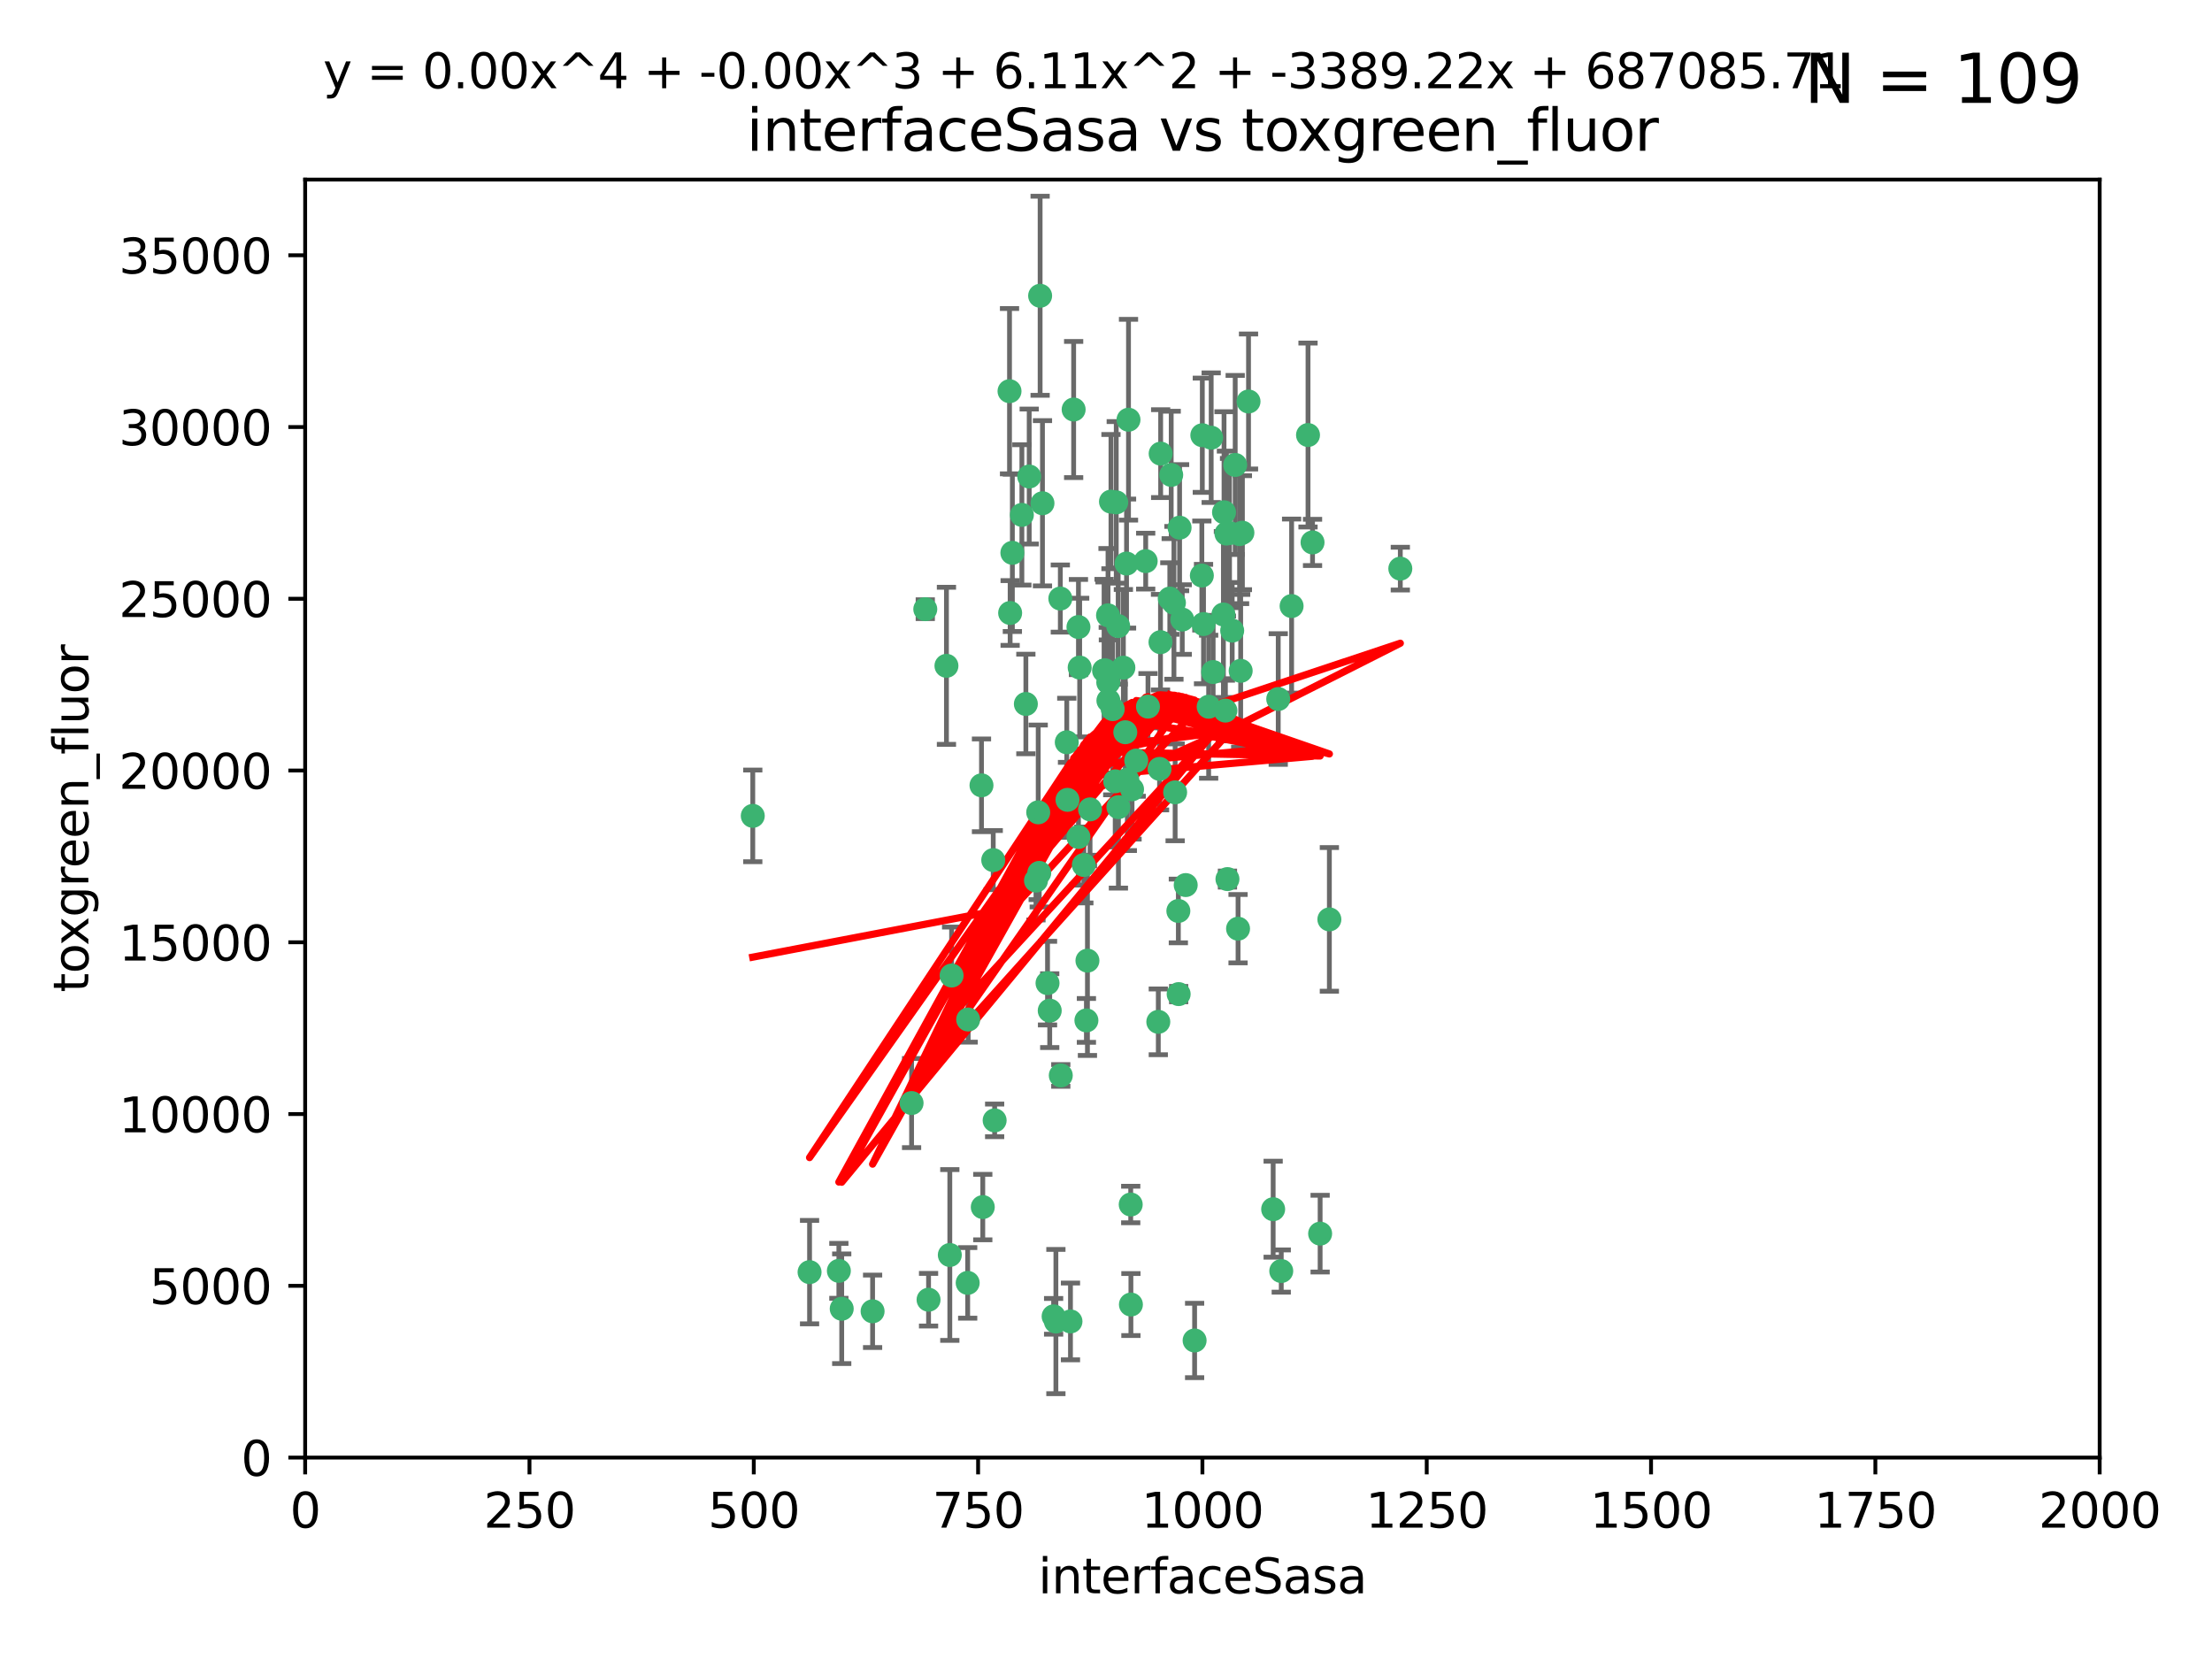 <?xml version="1.0" encoding="utf-8" standalone="no"?>
<!DOCTYPE svg PUBLIC "-//W3C//DTD SVG 1.1//EN"
  "http://www.w3.org/Graphics/SVG/1.1/DTD/svg11.dtd">
<svg xmlns:xlink="http://www.w3.org/1999/xlink" width="460.8pt" height="345.6pt" viewBox="0 0 460.8 345.6" xmlns="http://www.w3.org/2000/svg" version="1.1">
 <defs>
  <style type="text/css">*{stroke-linejoin: round; stroke-linecap: butt}</style>
 </defs>
 <g id="figure_1">
  <g id="patch_1">
   <path d="M 0 345.6 
L 460.8 345.6 
L 460.8 0 
L 0 0 
z
" style="fill: #ffffff"/>
  </g>
  <g id="axes_1">
   <g id="patch_2">
    <path d="M 63.571 303.64 
L 437.4 303.64 
L 437.4 37.411 
L 63.571 37.411 
z
" style="fill: #ffffff"/>
   </g>
   <g id="PathCollection_1">
    <defs>
     <path id="m37fd0232fd" d="M 0 1.118 
C 0.297 1.118 0.581 1 0.791 0.791 
C 1 0.581 1.118 0.297 1.118 0 
C 1.118 -0.297 1 -0.581 0.791 -0.791 
C 0.581 -1 0.297 -1.118 0 -1.118 
C -0.297 -1.118 -0.581 -1 -0.791 -0.791 
C -1 -0.581 -1.118 -0.297 -1.118 0 
C -1.118 0.297 -1 0.581 -0.791 0.791 
C -0.581 1 -0.297 1.118 0 1.118 
z
" style="stroke: #3cb371"/>
    </defs>
    <g clip-path="url(#pbc0a143764)">
     <use xlink:href="#m37fd0232fd" x="243.693" y="124.69" style="fill: #3cb371; stroke: #3cb371"/>
     <use xlink:href="#m37fd0232fd" x="272.484" y="90.623" style="fill: #3cb371; stroke: #3cb371"/>
     <use xlink:href="#m37fd0232fd" x="231.435" y="104.496" style="fill: #3cb371; stroke: #3cb371"/>
     <use xlink:href="#m37fd0232fd" x="234.418" y="152.536" style="fill: #3cb371; stroke: #3cb371"/>
     <use xlink:href="#m37fd0232fd" x="266.28" y="145.62" style="fill: #3cb371; stroke: #3cb371"/>
     <use xlink:href="#m37fd0232fd" x="257.315" y="96.857" style="fill: #3cb371; stroke: #3cb371"/>
     <use xlink:href="#m37fd0232fd" x="250.716" y="130.005" style="fill: #3cb371; stroke: #3cb371"/>
     <use xlink:href="#m37fd0232fd" x="269.065" y="126.253" style="fill: #3cb371; stroke: #3cb371"/>
     <use xlink:href="#m37fd0232fd" x="254.987" y="106.718" style="fill: #3cb371; stroke: #3cb371"/>
     <use xlink:href="#m37fd0232fd" x="273.426" y="112.994" style="fill: #3cb371; stroke: #3cb371"/>
     <use xlink:href="#m37fd0232fd" x="220.886" y="124.689" style="fill: #3cb371; stroke: #3cb371"/>
     <use xlink:href="#m37fd0232fd" x="214.404" y="99.267" style="fill: #3cb371; stroke: #3cb371"/>
     <use xlink:href="#m37fd0232fd" x="174.75" y="264.74" style="fill: #3cb371; stroke: #3cb371"/>
     <use xlink:href="#m37fd0232fd" x="212.875" y="107.264" style="fill: #3cb371; stroke: #3cb371"/>
     <use xlink:href="#m37fd0232fd" x="241.787" y="94.5" style="fill: #3cb371; stroke: #3cb371"/>
     <use xlink:href="#m37fd0232fd" x="252.721" y="139.999" style="fill: #3cb371; stroke: #3cb371"/>
     <use xlink:href="#m37fd0232fd" x="252.312" y="91.178" style="fill: #3cb371; stroke: #3cb371"/>
     <use xlink:href="#m37fd0232fd" x="258.229" y="111.261" style="fill: #3cb371; stroke: #3cb371"/>
     <use xlink:href="#m37fd0232fd" x="223.66" y="85.309" style="fill: #3cb371; stroke: #3cb371"/>
     <use xlink:href="#m37fd0232fd" x="232.987" y="168.143" style="fill: #3cb371; stroke: #3cb371"/>
     <use xlink:href="#m37fd0232fd" x="241.557" y="160.173" style="fill: #3cb371; stroke: #3cb371"/>
     <use xlink:href="#m37fd0232fd" x="230.869" y="142.145" style="fill: #3cb371; stroke: #3cb371"/>
     <use xlink:href="#m37fd0232fd" x="230.194" y="139.64" style="fill: #3cb371; stroke: #3cb371"/>
     <use xlink:href="#m37fd0232fd" x="251.785" y="147.225" style="fill: #3cb371; stroke: #3cb371"/>
     <use xlink:href="#m37fd0232fd" x="234.68" y="117.402" style="fill: #3cb371; stroke: #3cb371"/>
     <use xlink:href="#m37fd0232fd" x="246.284" y="129.063" style="fill: #3cb371; stroke: #3cb371"/>
     <use xlink:href="#m37fd0232fd" x="255.489" y="111.157" style="fill: #3cb371; stroke: #3cb371"/>
     <use xlink:href="#m37fd0232fd" x="256.689" y="131.368" style="fill: #3cb371; stroke: #3cb371"/>
     <use xlink:href="#m37fd0232fd" x="254.858" y="128.013" style="fill: #3cb371; stroke: #3cb371"/>
     <use xlink:href="#m37fd0232fd" x="244.553" y="125.579" style="fill: #3cb371; stroke: #3cb371"/>
     <use xlink:href="#m37fd0232fd" x="250.368" y="119.895" style="fill: #3cb371; stroke: #3cb371"/>
     <use xlink:href="#m37fd0232fd" x="243.983" y="98.934" style="fill: #3cb371; stroke: #3cb371"/>
     <use xlink:href="#m37fd0232fd" x="235.088" y="87.434" style="fill: #3cb371; stroke: #3cb371"/>
     <use xlink:href="#m37fd0232fd" x="232.318" y="162.759" style="fill: #3cb371; stroke: #3cb371"/>
     <use xlink:href="#m37fd0232fd" x="258.816" y="110.968" style="fill: #3cb371; stroke: #3cb371"/>
     <use xlink:href="#m37fd0232fd" x="256.134" y="111.045" style="fill: #3cb371; stroke: #3cb371"/>
     <use xlink:href="#m37fd0232fd" x="232.534" y="104.651" style="fill: #3cb371; stroke: #3cb371"/>
     <use xlink:href="#m37fd0232fd" x="234.02" y="139.091" style="fill: #3cb371; stroke: #3cb371"/>
     <use xlink:href="#m37fd0232fd" x="216.495" y="181.839" style="fill: #3cb371; stroke: #3cb371"/>
     <use xlink:href="#m37fd0232fd" x="238.669" y="116.895" style="fill: #3cb371; stroke: #3cb371"/>
     <use xlink:href="#m37fd0232fd" x="210.43" y="127.696" style="fill: #3cb371; stroke: #3cb371"/>
     <use xlink:href="#m37fd0232fd" x="226.319" y="212.57" style="fill: #3cb371; stroke: #3cb371"/>
     <use xlink:href="#m37fd0232fd" x="217.166" y="104.837" style="fill: #3cb371; stroke: #3cb371"/>
     <use xlink:href="#m37fd0232fd" x="241.753" y="133.777" style="fill: #3cb371; stroke: #3cb371"/>
     <use xlink:href="#m37fd0232fd" x="245.731" y="109.922" style="fill: #3cb371; stroke: #3cb371"/>
     <use xlink:href="#m37fd0232fd" x="266.908" y="264.78" style="fill: #3cb371; stroke: #3cb371"/>
     <use xlink:href="#m37fd0232fd" x="222.381" y="166.622" style="fill: #3cb371; stroke: #3cb371"/>
     <use xlink:href="#m37fd0232fd" x="216.677" y="61.614" style="fill: #3cb371; stroke: #3cb371"/>
     <use xlink:href="#m37fd0232fd" x="258.456" y="139.744" style="fill: #3cb371; stroke: #3cb371"/>
     <use xlink:href="#m37fd0232fd" x="291.711" y="118.457" style="fill: #3cb371; stroke: #3cb371"/>
     <use xlink:href="#m37fd0232fd" x="224.916" y="139.063" style="fill: #3cb371; stroke: #3cb371"/>
     <use xlink:href="#m37fd0232fd" x="260.091" y="83.639" style="fill: #3cb371; stroke: #3cb371"/>
     <use xlink:href="#m37fd0232fd" x="250.465" y="90.667" style="fill: #3cb371; stroke: #3cb371"/>
     <use xlink:href="#m37fd0232fd" x="204.462" y="163.599" style="fill: #3cb371; stroke: #3cb371"/>
     <use xlink:href="#m37fd0232fd" x="218.677" y="210.534" style="fill: #3cb371; stroke: #3cb371"/>
     <use xlink:href="#m37fd0232fd" x="201.688" y="212.385" style="fill: #3cb371; stroke: #3cb371"/>
     <use xlink:href="#m37fd0232fd" x="204.731" y="251.456" style="fill: #3cb371; stroke: #3cb371"/>
     <use xlink:href="#m37fd0232fd" x="241.295" y="212.869" style="fill: #3cb371; stroke: #3cb371"/>
     <use xlink:href="#m37fd0232fd" x="231.802" y="147.727" style="fill: #3cb371; stroke: #3cb371"/>
     <use xlink:href="#m37fd0232fd" x="192.753" y="126.902" style="fill: #3cb371; stroke: #3cb371"/>
     <use xlink:href="#m37fd0232fd" x="222.228" y="154.63" style="fill: #3cb371; stroke: #3cb371"/>
     <use xlink:href="#m37fd0232fd" x="230.822" y="128.187" style="fill: #3cb371; stroke: #3cb371"/>
     <use xlink:href="#m37fd0232fd" x="210.301" y="81.492" style="fill: #3cb371; stroke: #3cb371"/>
     <use xlink:href="#m37fd0232fd" x="224.662" y="174.36" style="fill: #3cb371; stroke: #3cb371"/>
     <use xlink:href="#m37fd0232fd" x="275.007" y="256.988" style="fill: #3cb371; stroke: #3cb371"/>
     <use xlink:href="#m37fd0232fd" x="236.699" y="158.432" style="fill: #3cb371; stroke: #3cb371"/>
     <use xlink:href="#m37fd0232fd" x="255.273" y="148.029" style="fill: #3cb371; stroke: #3cb371"/>
     <use xlink:href="#m37fd0232fd" x="265.222" y="251.897" style="fill: #3cb371; stroke: #3cb371"/>
     <use xlink:href="#m37fd0232fd" x="230.901" y="145.94" style="fill: #3cb371; stroke: #3cb371"/>
     <use xlink:href="#m37fd0232fd" x="213.706" y="146.651" style="fill: #3cb371; stroke: #3cb371"/>
     <use xlink:href="#m37fd0232fd" x="245.473" y="189.768" style="fill: #3cb371; stroke: #3cb371"/>
     <use xlink:href="#m37fd0232fd" x="206.91" y="179.173" style="fill: #3cb371; stroke: #3cb371"/>
     <use xlink:href="#m37fd0232fd" x="218.219" y="204.805" style="fill: #3cb371; stroke: #3cb371"/>
     <use xlink:href="#m37fd0232fd" x="226.534" y="200.119" style="fill: #3cb371; stroke: #3cb371"/>
     <use xlink:href="#m37fd0232fd" x="235.59" y="271.758" style="fill: #3cb371; stroke: #3cb371"/>
     <use xlink:href="#m37fd0232fd" x="201.587" y="267.249" style="fill: #3cb371; stroke: #3cb371"/>
     <use xlink:href="#m37fd0232fd" x="215.811" y="183.443" style="fill: #3cb371; stroke: #3cb371"/>
     <use xlink:href="#m37fd0232fd" x="224.662" y="130.623" style="fill: #3cb371; stroke: #3cb371"/>
     <use xlink:href="#m37fd0232fd" x="239.146" y="147.201" style="fill: #3cb371; stroke: #3cb371"/>
     <use xlink:href="#m37fd0232fd" x="219.488" y="274.217" style="fill: #3cb371; stroke: #3cb371"/>
     <use xlink:href="#m37fd0232fd" x="244.803" y="165.057" style="fill: #3cb371; stroke: #3cb371"/>
     <use xlink:href="#m37fd0232fd" x="216.278" y="169.223" style="fill: #3cb371; stroke: #3cb371"/>
     <use xlink:href="#m37fd0232fd" x="245.536" y="207.089" style="fill: #3cb371; stroke: #3cb371"/>
     <use xlink:href="#m37fd0232fd" x="248.859" y="279.246" style="fill: #3cb371; stroke: #3cb371"/>
     <use xlink:href="#m37fd0232fd" x="220.981" y="224.032" style="fill: #3cb371; stroke: #3cb371"/>
     <use xlink:href="#m37fd0232fd" x="198.237" y="203.222" style="fill: #3cb371; stroke: #3cb371"/>
     <use xlink:href="#m37fd0232fd" x="235.826" y="164.427" style="fill: #3cb371; stroke: #3cb371"/>
     <use xlink:href="#m37fd0232fd" x="276.932" y="191.526" style="fill: #3cb371; stroke: #3cb371"/>
     <use xlink:href="#m37fd0232fd" x="257.91" y="193.465" style="fill: #3cb371; stroke: #3cb371"/>
     <use xlink:href="#m37fd0232fd" x="193.436" y="270.754" style="fill: #3cb371; stroke: #3cb371"/>
     <use xlink:href="#m37fd0232fd" x="247.005" y="184.376" style="fill: #3cb371; stroke: #3cb371"/>
     <use xlink:href="#m37fd0232fd" x="229.998" y="139.694" style="fill: #3cb371; stroke: #3cb371"/>
     <use xlink:href="#m37fd0232fd" x="219.963" y="275.304" style="fill: #3cb371; stroke: #3cb371"/>
     <use xlink:href="#m37fd0232fd" x="189.899" y="229.784" style="fill: #3cb371; stroke: #3cb371"/>
     <use xlink:href="#m37fd0232fd" x="227.078" y="168.609" style="fill: #3cb371; stroke: #3cb371"/>
     <use xlink:href="#m37fd0232fd" x="175.346" y="272.633" style="fill: #3cb371; stroke: #3cb371"/>
     <use xlink:href="#m37fd0232fd" x="255.701" y="183.129" style="fill: #3cb371; stroke: #3cb371"/>
     <use xlink:href="#m37fd0232fd" x="197.864" y="261.438" style="fill: #3cb371; stroke: #3cb371"/>
     <use xlink:href="#m37fd0232fd" x="232.938" y="130.423" style="fill: #3cb371; stroke: #3cb371"/>
     <use xlink:href="#m37fd0232fd" x="234.846" y="162.431" style="fill: #3cb371; stroke: #3cb371"/>
     <use xlink:href="#m37fd0232fd" x="210.895" y="115.163" style="fill: #3cb371; stroke: #3cb371"/>
     <use xlink:href="#m37fd0232fd" x="168.647" y="265.008" style="fill: #3cb371; stroke: #3cb371"/>
     <use xlink:href="#m37fd0232fd" x="223" y="275.279" style="fill: #3cb371; stroke: #3cb371"/>
     <use xlink:href="#m37fd0232fd" x="197.163" y="138.702" style="fill: #3cb371; stroke: #3cb371"/>
     <use xlink:href="#m37fd0232fd" x="225.785" y="180.193" style="fill: #3cb371; stroke: #3cb371"/>
     <use xlink:href="#m37fd0232fd" x="235.549" y="250.921" style="fill: #3cb371; stroke: #3cb371"/>
     <use xlink:href="#m37fd0232fd" x="181.778" y="273.168" style="fill: #3cb371; stroke: #3cb371"/>
     <use xlink:href="#m37fd0232fd" x="207.202" y="233.393" style="fill: #3cb371; stroke: #3cb371"/>
     <use xlink:href="#m37fd0232fd" x="156.817" y="169.96" style="fill: #3cb371; stroke: #3cb371"/>
    </g>
   </g>
   <g id="matplotlib.axis_1">
    <g id="xtick_1">
     <g id="line2d_1">
      <defs>
       <path id="mc9a5bade77" d="M 0 0 
L 0 3.5 
" style="stroke: #000000; stroke-width: 0.8"/>
      </defs>
      <g>
       <use xlink:href="#mc9a5bade77" x="63.571" y="303.64" style="stroke: #000000; stroke-width: 0.8"/>
      </g>
     </g>
     <g id="text_1">
      <!-- 0 -->
      <g transform="translate(60.39 318.238)scale(0.1 -0.1)">
       <defs>
        <path id="DejaVuSans-30" d="M 2034 4250 
Q 1547 4250 1301 3770 
Q 1056 3291 1056 2328 
Q 1056 1369 1301 889 
Q 1547 409 2034 409 
Q 2525 409 2770 889 
Q 3016 1369 3016 2328 
Q 3016 3291 2770 3770 
Q 2525 4250 2034 4250 
z
M 2034 4750 
Q 2819 4750 3233 4129 
Q 3647 3509 3647 2328 
Q 3647 1150 3233 529 
Q 2819 -91 2034 -91 
Q 1250 -91 836 529 
Q 422 1150 422 2328 
Q 422 3509 836 4129 
Q 1250 4750 2034 4750 
z
" transform="scale(0.016)"/>
       </defs>
       <use xlink:href="#DejaVuSans-30"/>
      </g>
     </g>
    </g>
    <g id="xtick_2">
     <g id="line2d_2">
      <g>
       <use xlink:href="#mc9a5bade77" x="110.3" y="303.64" style="stroke: #000000; stroke-width: 0.8"/>
      </g>
     </g>
     <g id="text_2">
      <!-- 250 -->
      <g transform="translate(100.756 318.238)scale(0.1 -0.1)">
       <defs>
        <path id="DejaVuSans-32" d="M 1228 531 
L 3431 531 
L 3431 0 
L 469 0 
L 469 531 
Q 828 903 1448 1529 
Q 2069 2156 2228 2338 
Q 2531 2678 2651 2914 
Q 2772 3150 2772 3378 
Q 2772 3750 2511 3984 
Q 2250 4219 1831 4219 
Q 1534 4219 1204 4116 
Q 875 4013 500 3803 
L 500 4441 
Q 881 4594 1212 4672 
Q 1544 4750 1819 4750 
Q 2544 4750 2975 4387 
Q 3406 4025 3406 3419 
Q 3406 3131 3298 2873 
Q 3191 2616 2906 2266 
Q 2828 2175 2409 1742 
Q 1991 1309 1228 531 
z
" transform="scale(0.016)"/>
        <path id="DejaVuSans-35" d="M 691 4666 
L 3169 4666 
L 3169 4134 
L 1269 4134 
L 1269 2991 
Q 1406 3038 1543 3061 
Q 1681 3084 1819 3084 
Q 2600 3084 3056 2656 
Q 3513 2228 3513 1497 
Q 3513 744 3044 326 
Q 2575 -91 1722 -91 
Q 1428 -91 1123 -41 
Q 819 9 494 109 
L 494 744 
Q 775 591 1075 516 
Q 1375 441 1709 441 
Q 2250 441 2565 725 
Q 2881 1009 2881 1497 
Q 2881 1984 2565 2268 
Q 2250 2553 1709 2553 
Q 1456 2553 1204 2497 
Q 953 2441 691 2322 
L 691 4666 
z
" transform="scale(0.016)"/>
       </defs>
       <use xlink:href="#DejaVuSans-32"/>
       <use xlink:href="#DejaVuSans-35" x="63.623"/>
       <use xlink:href="#DejaVuSans-30" x="127.246"/>
      </g>
     </g>
    </g>
    <g id="xtick_3">
     <g id="line2d_3">
      <g>
       <use xlink:href="#mc9a5bade77" x="157.028" y="303.64" style="stroke: #000000; stroke-width: 0.8"/>
      </g>
     </g>
     <g id="text_3">
      <!-- 500 -->
      <g transform="translate(147.485 318.238)scale(0.1 -0.1)">
       <use xlink:href="#DejaVuSans-35"/>
       <use xlink:href="#DejaVuSans-30" x="63.623"/>
       <use xlink:href="#DejaVuSans-30" x="127.246"/>
      </g>
     </g>
    </g>
    <g id="xtick_4">
     <g id="line2d_4">
      <g>
       <use xlink:href="#mc9a5bade77" x="203.757" y="303.64" style="stroke: #000000; stroke-width: 0.8"/>
      </g>
     </g>
     <g id="text_4">
      <!-- 750 -->
      <g transform="translate(194.213 318.238)scale(0.1 -0.1)">
       <defs>
        <path id="DejaVuSans-37" d="M 525 4666 
L 3525 4666 
L 3525 4397 
L 1831 0 
L 1172 0 
L 2766 4134 
L 525 4134 
L 525 4666 
z
" transform="scale(0.016)"/>
       </defs>
       <use xlink:href="#DejaVuSans-37"/>
       <use xlink:href="#DejaVuSans-35" x="63.623"/>
       <use xlink:href="#DejaVuSans-30" x="127.246"/>
      </g>
     </g>
    </g>
    <g id="xtick_5">
     <g id="line2d_5">
      <g>
       <use xlink:href="#mc9a5bade77" x="250.486" y="303.64" style="stroke: #000000; stroke-width: 0.8"/>
      </g>
     </g>
     <g id="text_5">
      <!-- 1000 -->
      <g transform="translate(237.761 318.238)scale(0.1 -0.1)">
       <defs>
        <path id="DejaVuSans-31" d="M 794 531 
L 1825 531 
L 1825 4091 
L 703 3866 
L 703 4441 
L 1819 4666 
L 2450 4666 
L 2450 531 
L 3481 531 
L 3481 0 
L 794 0 
L 794 531 
z
" transform="scale(0.016)"/>
       </defs>
       <use xlink:href="#DejaVuSans-31"/>
       <use xlink:href="#DejaVuSans-30" x="63.623"/>
       <use xlink:href="#DejaVuSans-30" x="127.246"/>
       <use xlink:href="#DejaVuSans-30" x="190.869"/>
      </g>
     </g>
    </g>
    <g id="xtick_6">
     <g id="line2d_6">
      <g>
       <use xlink:href="#mc9a5bade77" x="297.214" y="303.64" style="stroke: #000000; stroke-width: 0.8"/>
      </g>
     </g>
     <g id="text_6">
      <!-- 1250 -->
      <g transform="translate(284.489 318.238)scale(0.1 -0.1)">
       <use xlink:href="#DejaVuSans-31"/>
       <use xlink:href="#DejaVuSans-32" x="63.623"/>
       <use xlink:href="#DejaVuSans-35" x="127.246"/>
       <use xlink:href="#DejaVuSans-30" x="190.869"/>
      </g>
     </g>
    </g>
    <g id="xtick_7">
     <g id="line2d_7">
      <g>
       <use xlink:href="#mc9a5bade77" x="343.943" y="303.64" style="stroke: #000000; stroke-width: 0.8"/>
      </g>
     </g>
     <g id="text_7">
      <!-- 1500 -->
      <g transform="translate(331.218 318.238)scale(0.1 -0.1)">
       <use xlink:href="#DejaVuSans-31"/>
       <use xlink:href="#DejaVuSans-35" x="63.623"/>
       <use xlink:href="#DejaVuSans-30" x="127.246"/>
       <use xlink:href="#DejaVuSans-30" x="190.869"/>
      </g>
     </g>
    </g>
    <g id="xtick_8">
     <g id="line2d_8">
      <g>
       <use xlink:href="#mc9a5bade77" x="390.671" y="303.64" style="stroke: #000000; stroke-width: 0.8"/>
      </g>
     </g>
     <g id="text_8">
      <!-- 1750 -->
      <g transform="translate(377.946 318.238)scale(0.1 -0.1)">
       <use xlink:href="#DejaVuSans-31"/>
       <use xlink:href="#DejaVuSans-37" x="63.623"/>
       <use xlink:href="#DejaVuSans-35" x="127.246"/>
       <use xlink:href="#DejaVuSans-30" x="190.869"/>
      </g>
     </g>
    </g>
    <g id="xtick_9">
     <g id="line2d_9">
      <g>
       <use xlink:href="#mc9a5bade77" x="437.4" y="303.64" style="stroke: #000000; stroke-width: 0.8"/>
      </g>
     </g>
     <g id="text_9">
      <!-- 2000 -->
      <g transform="translate(424.675 318.238)scale(0.1 -0.1)">
       <use xlink:href="#DejaVuSans-32"/>
       <use xlink:href="#DejaVuSans-30" x="63.623"/>
       <use xlink:href="#DejaVuSans-30" x="127.246"/>
       <use xlink:href="#DejaVuSans-30" x="190.869"/>
      </g>
     </g>
    </g>
    <g id="text_10">
     <!-- interfaceSasa -->
     <g transform="translate(216.279 331.917)scale(0.1 -0.1)">
      <defs>
       <path id="DejaVuSans-69" d="M 603 3500 
L 1178 3500 
L 1178 0 
L 603 0 
L 603 3500 
z
M 603 4863 
L 1178 4863 
L 1178 4134 
L 603 4134 
L 603 4863 
z
" transform="scale(0.016)"/>
       <path id="DejaVuSans-6e" d="M 3513 2113 
L 3513 0 
L 2938 0 
L 2938 2094 
Q 2938 2591 2744 2837 
Q 2550 3084 2163 3084 
Q 1697 3084 1428 2787 
Q 1159 2491 1159 1978 
L 1159 0 
L 581 0 
L 581 3500 
L 1159 3500 
L 1159 2956 
Q 1366 3272 1645 3428 
Q 1925 3584 2291 3584 
Q 2894 3584 3203 3211 
Q 3513 2838 3513 2113 
z
" transform="scale(0.016)"/>
       <path id="DejaVuSans-74" d="M 1172 4494 
L 1172 3500 
L 2356 3500 
L 2356 3053 
L 1172 3053 
L 1172 1153 
Q 1172 725 1289 603 
Q 1406 481 1766 481 
L 2356 481 
L 2356 0 
L 1766 0 
Q 1100 0 847 248 
Q 594 497 594 1153 
L 594 3053 
L 172 3053 
L 172 3500 
L 594 3500 
L 594 4494 
L 1172 4494 
z
" transform="scale(0.016)"/>
       <path id="DejaVuSans-65" d="M 3597 1894 
L 3597 1613 
L 953 1613 
Q 991 1019 1311 708 
Q 1631 397 2203 397 
Q 2534 397 2845 478 
Q 3156 559 3463 722 
L 3463 178 
Q 3153 47 2828 -22 
Q 2503 -91 2169 -91 
Q 1331 -91 842 396 
Q 353 884 353 1716 
Q 353 2575 817 3079 
Q 1281 3584 2069 3584 
Q 2775 3584 3186 3129 
Q 3597 2675 3597 1894 
z
M 3022 2063 
Q 3016 2534 2758 2815 
Q 2500 3097 2075 3097 
Q 1594 3097 1305 2825 
Q 1016 2553 972 2059 
L 3022 2063 
z
" transform="scale(0.016)"/>
       <path id="DejaVuSans-72" d="M 2631 2963 
Q 2534 3019 2420 3045 
Q 2306 3072 2169 3072 
Q 1681 3072 1420 2755 
Q 1159 2438 1159 1844 
L 1159 0 
L 581 0 
L 581 3500 
L 1159 3500 
L 1159 2956 
Q 1341 3275 1631 3429 
Q 1922 3584 2338 3584 
Q 2397 3584 2469 3576 
Q 2541 3569 2628 3553 
L 2631 2963 
z
" transform="scale(0.016)"/>
       <path id="DejaVuSans-66" d="M 2375 4863 
L 2375 4384 
L 1825 4384 
Q 1516 4384 1395 4259 
Q 1275 4134 1275 3809 
L 1275 3500 
L 2222 3500 
L 2222 3053 
L 1275 3053 
L 1275 0 
L 697 0 
L 697 3053 
L 147 3053 
L 147 3500 
L 697 3500 
L 697 3744 
Q 697 4328 969 4595 
Q 1241 4863 1831 4863 
L 2375 4863 
z
" transform="scale(0.016)"/>
       <path id="DejaVuSans-61" d="M 2194 1759 
Q 1497 1759 1228 1600 
Q 959 1441 959 1056 
Q 959 750 1161 570 
Q 1363 391 1709 391 
Q 2188 391 2477 730 
Q 2766 1069 2766 1631 
L 2766 1759 
L 2194 1759 
z
M 3341 1997 
L 3341 0 
L 2766 0 
L 2766 531 
Q 2569 213 2275 61 
Q 1981 -91 1556 -91 
Q 1019 -91 701 211 
Q 384 513 384 1019 
Q 384 1609 779 1909 
Q 1175 2209 1959 2209 
L 2766 2209 
L 2766 2266 
Q 2766 2663 2505 2880 
Q 2244 3097 1772 3097 
Q 1472 3097 1187 3025 
Q 903 2953 641 2809 
L 641 3341 
Q 956 3463 1253 3523 
Q 1550 3584 1831 3584 
Q 2591 3584 2966 3190 
Q 3341 2797 3341 1997 
z
" transform="scale(0.016)"/>
       <path id="DejaVuSans-63" d="M 3122 3366 
L 3122 2828 
Q 2878 2963 2633 3030 
Q 2388 3097 2138 3097 
Q 1578 3097 1268 2742 
Q 959 2388 959 1747 
Q 959 1106 1268 751 
Q 1578 397 2138 397 
Q 2388 397 2633 464 
Q 2878 531 3122 666 
L 3122 134 
Q 2881 22 2623 -34 
Q 2366 -91 2075 -91 
Q 1284 -91 818 406 
Q 353 903 353 1747 
Q 353 2603 823 3093 
Q 1294 3584 2113 3584 
Q 2378 3584 2631 3529 
Q 2884 3475 3122 3366 
z
" transform="scale(0.016)"/>
       <path id="DejaVuSans-53" d="M 3425 4513 
L 3425 3897 
Q 3066 4069 2747 4153 
Q 2428 4238 2131 4238 
Q 1616 4238 1336 4038 
Q 1056 3838 1056 3469 
Q 1056 3159 1242 3001 
Q 1428 2844 1947 2747 
L 2328 2669 
Q 3034 2534 3370 2195 
Q 3706 1856 3706 1288 
Q 3706 609 3251 259 
Q 2797 -91 1919 -91 
Q 1588 -91 1214 -16 
Q 841 59 441 206 
L 441 856 
Q 825 641 1194 531 
Q 1563 422 1919 422 
Q 2459 422 2753 634 
Q 3047 847 3047 1241 
Q 3047 1584 2836 1778 
Q 2625 1972 2144 2069 
L 1759 2144 
Q 1053 2284 737 2584 
Q 422 2884 422 3419 
Q 422 4038 858 4394 
Q 1294 4750 2059 4750 
Q 2388 4750 2728 4690 
Q 3069 4631 3425 4513 
z
" transform="scale(0.016)"/>
       <path id="DejaVuSans-73" d="M 2834 3397 
L 2834 2853 
Q 2591 2978 2328 3040 
Q 2066 3103 1784 3103 
Q 1356 3103 1142 2972 
Q 928 2841 928 2578 
Q 928 2378 1081 2264 
Q 1234 2150 1697 2047 
L 1894 2003 
Q 2506 1872 2764 1633 
Q 3022 1394 3022 966 
Q 3022 478 2636 193 
Q 2250 -91 1575 -91 
Q 1294 -91 989 -36 
Q 684 19 347 128 
L 347 722 
Q 666 556 975 473 
Q 1284 391 1588 391 
Q 1994 391 2212 530 
Q 2431 669 2431 922 
Q 2431 1156 2273 1281 
Q 2116 1406 1581 1522 
L 1381 1569 
Q 847 1681 609 1914 
Q 372 2147 372 2553 
Q 372 3047 722 3315 
Q 1072 3584 1716 3584 
Q 2034 3584 2315 3537 
Q 2597 3491 2834 3397 
z
" transform="scale(0.016)"/>
      </defs>
      <use xlink:href="#DejaVuSans-69"/>
      <use xlink:href="#DejaVuSans-6e" x="27.783"/>
      <use xlink:href="#DejaVuSans-74" x="91.162"/>
      <use xlink:href="#DejaVuSans-65" x="130.371"/>
      <use xlink:href="#DejaVuSans-72" x="191.895"/>
      <use xlink:href="#DejaVuSans-66" x="233.008"/>
      <use xlink:href="#DejaVuSans-61" x="268.213"/>
      <use xlink:href="#DejaVuSans-63" x="329.492"/>
      <use xlink:href="#DejaVuSans-65" x="384.473"/>
      <use xlink:href="#DejaVuSans-53" x="445.996"/>
      <use xlink:href="#DejaVuSans-61" x="509.473"/>
      <use xlink:href="#DejaVuSans-73" x="570.752"/>
      <use xlink:href="#DejaVuSans-61" x="622.852"/>
     </g>
    </g>
   </g>
   <g id="matplotlib.axis_2">
    <g id="ytick_1">
     <g id="line2d_10">
      <defs>
       <path id="m8d48af3323" d="M 0 0 
L -3.5 0 
" style="stroke: #000000; stroke-width: 0.8"/>
      </defs>
      <g>
       <use xlink:href="#m8d48af3323" x="63.571" y="303.64" style="stroke: #000000; stroke-width: 0.8"/>
      </g>
     </g>
     <g id="text_11">
      <!-- 0 -->
      <g transform="translate(50.209 307.439)scale(0.1 -0.1)">
       <use xlink:href="#DejaVuSans-30"/>
      </g>
     </g>
    </g>
    <g id="ytick_2">
     <g id="line2d_11">
      <g>
       <use xlink:href="#m8d48af3323" x="63.571" y="267.859" style="stroke: #000000; stroke-width: 0.8"/>
      </g>
     </g>
     <g id="text_12">
      <!-- 5000 -->
      <g transform="translate(31.121 271.658)scale(0.1 -0.1)">
       <use xlink:href="#DejaVuSans-35"/>
       <use xlink:href="#DejaVuSans-30" x="63.623"/>
       <use xlink:href="#DejaVuSans-30" x="127.246"/>
       <use xlink:href="#DejaVuSans-30" x="190.869"/>
      </g>
     </g>
    </g>
    <g id="ytick_3">
     <g id="line2d_12">
      <g>
       <use xlink:href="#m8d48af3323" x="63.571" y="232.078" style="stroke: #000000; stroke-width: 0.8"/>
      </g>
     </g>
     <g id="text_13">
      <!-- 10000 -->
      <g transform="translate(24.759 235.878)scale(0.1 -0.1)">
       <use xlink:href="#DejaVuSans-31"/>
       <use xlink:href="#DejaVuSans-30" x="63.623"/>
       <use xlink:href="#DejaVuSans-30" x="127.246"/>
       <use xlink:href="#DejaVuSans-30" x="190.869"/>
       <use xlink:href="#DejaVuSans-30" x="254.492"/>
      </g>
     </g>
    </g>
    <g id="ytick_4">
     <g id="line2d_13">
      <g>
       <use xlink:href="#m8d48af3323" x="63.571" y="196.298" style="stroke: #000000; stroke-width: 0.8"/>
      </g>
     </g>
     <g id="text_14">
      <!-- 15000 -->
      <g transform="translate(24.759 200.097)scale(0.1 -0.1)">
       <use xlink:href="#DejaVuSans-31"/>
       <use xlink:href="#DejaVuSans-35" x="63.623"/>
       <use xlink:href="#DejaVuSans-30" x="127.246"/>
       <use xlink:href="#DejaVuSans-30" x="190.869"/>
       <use xlink:href="#DejaVuSans-30" x="254.492"/>
      </g>
     </g>
    </g>
    <g id="ytick_5">
     <g id="line2d_14">
      <g>
       <use xlink:href="#m8d48af3323" x="63.571" y="160.517" style="stroke: #000000; stroke-width: 0.8"/>
      </g>
     </g>
     <g id="text_15">
      <!-- 20000 -->
      <g transform="translate(24.759 164.316)scale(0.1 -0.1)">
       <use xlink:href="#DejaVuSans-32"/>
       <use xlink:href="#DejaVuSans-30" x="63.623"/>
       <use xlink:href="#DejaVuSans-30" x="127.246"/>
       <use xlink:href="#DejaVuSans-30" x="190.869"/>
       <use xlink:href="#DejaVuSans-30" x="254.492"/>
      </g>
     </g>
    </g>
    <g id="ytick_6">
     <g id="line2d_15">
      <g>
       <use xlink:href="#m8d48af3323" x="63.571" y="124.736" style="stroke: #000000; stroke-width: 0.8"/>
      </g>
     </g>
     <g id="text_16">
      <!-- 25000 -->
      <g transform="translate(24.759 128.535)scale(0.1 -0.1)">
       <use xlink:href="#DejaVuSans-32"/>
       <use xlink:href="#DejaVuSans-35" x="63.623"/>
       <use xlink:href="#DejaVuSans-30" x="127.246"/>
       <use xlink:href="#DejaVuSans-30" x="190.869"/>
       <use xlink:href="#DejaVuSans-30" x="254.492"/>
      </g>
     </g>
    </g>
    <g id="ytick_7">
     <g id="line2d_16">
      <g>
       <use xlink:href="#m8d48af3323" x="63.571" y="88.955" style="stroke: #000000; stroke-width: 0.8"/>
      </g>
     </g>
     <g id="text_17">
      <!-- 30000 -->
      <g transform="translate(24.759 92.754)scale(0.1 -0.1)">
       <defs>
        <path id="DejaVuSans-33" d="M 2597 2516 
Q 3050 2419 3304 2112 
Q 3559 1806 3559 1356 
Q 3559 666 3084 287 
Q 2609 -91 1734 -91 
Q 1441 -91 1130 -33 
Q 819 25 488 141 
L 488 750 
Q 750 597 1062 519 
Q 1375 441 1716 441 
Q 2309 441 2620 675 
Q 2931 909 2931 1356 
Q 2931 1769 2642 2001 
Q 2353 2234 1838 2234 
L 1294 2234 
L 1294 2753 
L 1863 2753 
Q 2328 2753 2575 2939 
Q 2822 3125 2822 3475 
Q 2822 3834 2567 4026 
Q 2313 4219 1838 4219 
Q 1578 4219 1281 4162 
Q 984 4106 628 3988 
L 628 4550 
Q 988 4650 1302 4700 
Q 1616 4750 1894 4750 
Q 2613 4750 3031 4423 
Q 3450 4097 3450 3541 
Q 3450 3153 3228 2886 
Q 3006 2619 2597 2516 
z
" transform="scale(0.016)"/>
       </defs>
       <use xlink:href="#DejaVuSans-33"/>
       <use xlink:href="#DejaVuSans-30" x="63.623"/>
       <use xlink:href="#DejaVuSans-30" x="127.246"/>
       <use xlink:href="#DejaVuSans-30" x="190.869"/>
       <use xlink:href="#DejaVuSans-30" x="254.492"/>
      </g>
     </g>
    </g>
    <g id="ytick_8">
     <g id="line2d_17">
      <g>
       <use xlink:href="#m8d48af3323" x="63.571" y="53.174" style="stroke: #000000; stroke-width: 0.8"/>
      </g>
     </g>
     <g id="text_18">
      <!-- 35000 -->
      <g transform="translate(24.759 56.974)scale(0.1 -0.1)">
       <use xlink:href="#DejaVuSans-33"/>
       <use xlink:href="#DejaVuSans-35" x="63.623"/>
       <use xlink:href="#DejaVuSans-30" x="127.246"/>
       <use xlink:href="#DejaVuSans-30" x="190.869"/>
       <use xlink:href="#DejaVuSans-30" x="254.492"/>
      </g>
     </g>
    </g>
    <g id="text_19">
     <!-- toxgreen_fluor -->
     <g transform="translate(18.401 206.72)rotate(-90)scale(0.1 -0.1)">
      <defs>
       <path id="DejaVuSans-6f" d="M 1959 3097 
Q 1497 3097 1228 2736 
Q 959 2375 959 1747 
Q 959 1119 1226 758 
Q 1494 397 1959 397 
Q 2419 397 2687 759 
Q 2956 1122 2956 1747 
Q 2956 2369 2687 2733 
Q 2419 3097 1959 3097 
z
M 1959 3584 
Q 2709 3584 3137 3096 
Q 3566 2609 3566 1747 
Q 3566 888 3137 398 
Q 2709 -91 1959 -91 
Q 1206 -91 779 398 
Q 353 888 353 1747 
Q 353 2609 779 3096 
Q 1206 3584 1959 3584 
z
" transform="scale(0.016)"/>
       <path id="DejaVuSans-78" d="M 3513 3500 
L 2247 1797 
L 3578 0 
L 2900 0 
L 1881 1375 
L 863 0 
L 184 0 
L 1544 1831 
L 300 3500 
L 978 3500 
L 1906 2253 
L 2834 3500 
L 3513 3500 
z
" transform="scale(0.016)"/>
       <path id="DejaVuSans-67" d="M 2906 1791 
Q 2906 2416 2648 2759 
Q 2391 3103 1925 3103 
Q 1463 3103 1205 2759 
Q 947 2416 947 1791 
Q 947 1169 1205 825 
Q 1463 481 1925 481 
Q 2391 481 2648 825 
Q 2906 1169 2906 1791 
z
M 3481 434 
Q 3481 -459 3084 -895 
Q 2688 -1331 1869 -1331 
Q 1566 -1331 1297 -1286 
Q 1028 -1241 775 -1147 
L 775 -588 
Q 1028 -725 1275 -790 
Q 1522 -856 1778 -856 
Q 2344 -856 2625 -561 
Q 2906 -266 2906 331 
L 2906 616 
Q 2728 306 2450 153 
Q 2172 0 1784 0 
Q 1141 0 747 490 
Q 353 981 353 1791 
Q 353 2603 747 3093 
Q 1141 3584 1784 3584 
Q 2172 3584 2450 3431 
Q 2728 3278 2906 2969 
L 2906 3500 
L 3481 3500 
L 3481 434 
z
" transform="scale(0.016)"/>
       <path id="DejaVuSans-5f" d="M 3263 -1063 
L 3263 -1509 
L -63 -1509 
L -63 -1063 
L 3263 -1063 
z
" transform="scale(0.016)"/>
       <path id="DejaVuSans-6c" d="M 603 4863 
L 1178 4863 
L 1178 0 
L 603 0 
L 603 4863 
z
" transform="scale(0.016)"/>
       <path id="DejaVuSans-75" d="M 544 1381 
L 544 3500 
L 1119 3500 
L 1119 1403 
Q 1119 906 1312 657 
Q 1506 409 1894 409 
Q 2359 409 2629 706 
Q 2900 1003 2900 1516 
L 2900 3500 
L 3475 3500 
L 3475 0 
L 2900 0 
L 2900 538 
Q 2691 219 2414 64 
Q 2138 -91 1772 -91 
Q 1169 -91 856 284 
Q 544 659 544 1381 
z
M 1991 3584 
L 1991 3584 
z
" transform="scale(0.016)"/>
      </defs>
      <use xlink:href="#DejaVuSans-74"/>
      <use xlink:href="#DejaVuSans-6f" x="39.209"/>
      <use xlink:href="#DejaVuSans-78" x="97.266"/>
      <use xlink:href="#DejaVuSans-67" x="156.445"/>
      <use xlink:href="#DejaVuSans-72" x="219.922"/>
      <use xlink:href="#DejaVuSans-65" x="258.785"/>
      <use xlink:href="#DejaVuSans-65" x="320.309"/>
      <use xlink:href="#DejaVuSans-6e" x="381.832"/>
      <use xlink:href="#DejaVuSans-5f" x="445.211"/>
      <use xlink:href="#DejaVuSans-66" x="495.211"/>
      <use xlink:href="#DejaVuSans-6c" x="530.416"/>
      <use xlink:href="#DejaVuSans-75" x="558.199"/>
      <use xlink:href="#DejaVuSans-6f" x="621.578"/>
      <use xlink:href="#DejaVuSans-72" x="682.76"/>
     </g>
    </g>
   </g>
   <g id="LineCollection_1">
    <path d="M 243.693 132.143 
L 243.693 117.237 
" clip-path="url(#pbc0a143764)" style="fill: none; stroke: #696969"/>
    <path d="M 272.484 109.781 
L 272.484 71.466 
" clip-path="url(#pbc0a143764)" style="fill: none; stroke: #696969"/>
    <path d="M 231.435 118.477 
L 231.435 90.515 
" clip-path="url(#pbc0a143764)" style="fill: none; stroke: #696969"/>
    <path d="M 234.418 166.039 
L 234.418 139.033 
" clip-path="url(#pbc0a143764)" style="fill: none; stroke: #696969"/>
    <path d="M 266.28 159.229 
L 266.28 132.011 
" clip-path="url(#pbc0a143764)" style="fill: none; stroke: #696969"/>
    <path d="M 257.315 115.505 
L 257.315 78.209 
" clip-path="url(#pbc0a143764)" style="fill: none; stroke: #696969"/>
    <path d="M 250.716 142.442 
L 250.716 117.567 
" clip-path="url(#pbc0a143764)" style="fill: none; stroke: #696969"/>
    <path d="M 269.065 144.376 
L 269.065 108.13 
" clip-path="url(#pbc0a143764)" style="fill: none; stroke: #696969"/>
    <path d="M 254.987 127.664 
L 254.987 85.772 
" clip-path="url(#pbc0a143764)" style="fill: none; stroke: #696969"/>
    <path d="M 273.426 117.812 
L 273.426 108.176 
" clip-path="url(#pbc0a143764)" style="fill: none; stroke: #696969"/>
    <path d="M 220.886 131.683 
L 220.886 117.696 
" clip-path="url(#pbc0a143764)" style="fill: none; stroke: #696969"/>
    <path d="M 214.404 113.322 
L 214.404 85.213 
" clip-path="url(#pbc0a143764)" style="fill: none; stroke: #696969"/>
    <path d="M 174.75 270.459 
L 174.75 259.021 
" clip-path="url(#pbc0a143764)" style="fill: none; stroke: #696969"/>
    <path d="M 212.875 121.88 
L 212.875 92.647 
" clip-path="url(#pbc0a143764)" style="fill: none; stroke: #696969"/>
    <path d="M 241.787 103.651 
L 241.787 85.348 
" clip-path="url(#pbc0a143764)" style="fill: none; stroke: #696969"/>
    <path d="M 252.721 151.798 
L 252.721 128.2 
" clip-path="url(#pbc0a143764)" style="fill: none; stroke: #696969"/>
    <path d="M 252.312 104.675 
L 252.312 77.682 
" clip-path="url(#pbc0a143764)" style="fill: none; stroke: #696969"/>
    <path d="M 258.229 125.753 
L 258.229 96.768 
" clip-path="url(#pbc0a143764)" style="fill: none; stroke: #696969"/>
    <path d="M 223.66 99.491 
L 223.66 71.128 
" clip-path="url(#pbc0a143764)" style="fill: none; stroke: #696969"/>
    <path d="M 232.987 185.006 
L 232.987 151.281 
" clip-path="url(#pbc0a143764)" style="fill: none; stroke: #696969"/>
    <path d="M 241.557 168.723 
L 241.557 151.623 
" clip-path="url(#pbc0a143764)" style="fill: none; stroke: #696969"/>
    <path d="M 230.869 153.587 
L 230.869 130.704 
" clip-path="url(#pbc0a143764)" style="fill: none; stroke: #696969"/>
    <path d="M 230.194 158.046 
L 230.194 121.234 
" clip-path="url(#pbc0a143764)" style="fill: none; stroke: #696969"/>
    <path d="M 251.785 162.121 
L 251.785 132.33 
" clip-path="url(#pbc0a143764)" style="fill: none; stroke: #696969"/>
    <path d="M 234.68 130.841 
L 234.68 103.963 
" clip-path="url(#pbc0a143764)" style="fill: none; stroke: #696969"/>
    <path d="M 246.284 136.31 
L 246.284 121.816 
" clip-path="url(#pbc0a143764)" style="fill: none; stroke: #696969"/>
    <path d="M 255.489 128.336 
L 255.489 93.979 
" clip-path="url(#pbc0a143764)" style="fill: none; stroke: #696969"/>
    <path d="M 256.689 141.39 
L 256.689 121.347 
" clip-path="url(#pbc0a143764)" style="fill: none; stroke: #696969"/>
    <path d="M 254.858 145.305 
L 254.858 110.721 
" clip-path="url(#pbc0a143764)" style="fill: none; stroke: #696969"/>
    <path d="M 244.553 141.497 
L 244.553 109.662 
" clip-path="url(#pbc0a143764)" style="fill: none; stroke: #696969"/>
    <path d="M 250.368 131.252 
L 250.368 108.538 
" clip-path="url(#pbc0a143764)" style="fill: none; stroke: #696969"/>
    <path d="M 243.983 112.206 
L 243.983 85.663 
" clip-path="url(#pbc0a143764)" style="fill: none; stroke: #696969"/>
    <path d="M 235.088 108.351 
L 235.088 66.517 
" clip-path="url(#pbc0a143764)" style="fill: none; stroke: #696969"/>
    <path d="M 232.318 176.439 
L 232.318 149.08 
" clip-path="url(#pbc0a143764)" style="fill: none; stroke: #696969"/>
    <path d="M 258.816 122.844 
L 258.816 99.093 
" clip-path="url(#pbc0a143764)" style="fill: none; stroke: #696969"/>
    <path d="M 256.134 126.588 
L 256.134 95.502 
" clip-path="url(#pbc0a143764)" style="fill: none; stroke: #696969"/>
    <path d="M 232.534 121.481 
L 232.534 87.821 
" clip-path="url(#pbc0a143764)" style="fill: none; stroke: #696969"/>
    <path d="M 234.02 155.38 
L 234.02 122.802 
" clip-path="url(#pbc0a143764)" style="fill: none; stroke: #696969"/>
    <path d="M 216.495 188.932 
L 216.495 174.746 
" clip-path="url(#pbc0a143764)" style="fill: none; stroke: #696969"/>
    <path d="M 238.669 122.714 
L 238.669 111.075 
" clip-path="url(#pbc0a143764)" style="fill: none; stroke: #696969"/>
    <path d="M 210.43 134.441 
L 210.43 120.951 
" clip-path="url(#pbc0a143764)" style="fill: none; stroke: #696969"/>
    <path d="M 226.319 217.139 
L 226.319 208.002 
" clip-path="url(#pbc0a143764)" style="fill: none; stroke: #696969"/>
    <path d="M 217.166 122.048 
L 217.166 87.626 
" clip-path="url(#pbc0a143764)" style="fill: none; stroke: #696969"/>
    <path d="M 241.753 143.733 
L 241.753 123.822 
" clip-path="url(#pbc0a143764)" style="fill: none; stroke: #696969"/>
    <path d="M 245.731 123.06 
L 245.731 96.783 
" clip-path="url(#pbc0a143764)" style="fill: none; stroke: #696969"/>
    <path d="M 266.908 269.18 
L 266.908 260.381 
" clip-path="url(#pbc0a143764)" style="fill: none; stroke: #696969"/>
    <path d="M 222.381 174.434 
L 222.381 158.81 
" clip-path="url(#pbc0a143764)" style="fill: none; stroke: #696969"/>
    <path d="M 216.677 82.348 
L 216.677 40.879 
" clip-path="url(#pbc0a143764)" style="fill: none; stroke: #696969"/>
    <path d="M 258.456 155.653 
L 258.456 123.835 
" clip-path="url(#pbc0a143764)" style="fill: none; stroke: #696969"/>
    <path d="M 291.711 122.912 
L 291.711 114.001 
" clip-path="url(#pbc0a143764)" style="fill: none; stroke: #696969"/>
    <path d="M 224.916 153.504 
L 224.916 124.622 
" clip-path="url(#pbc0a143764)" style="fill: none; stroke: #696969"/>
    <path d="M 260.091 97.702 
L 260.091 69.575 
" clip-path="url(#pbc0a143764)" style="fill: none; stroke: #696969"/>
    <path d="M 250.465 102.568 
L 250.465 78.767 
" clip-path="url(#pbc0a143764)" style="fill: none; stroke: #696969"/>
    <path d="M 204.462 173.255 
L 204.462 153.942 
" clip-path="url(#pbc0a143764)" style="fill: none; stroke: #696969"/>
    <path d="M 218.677 218.223 
L 218.677 202.845 
" clip-path="url(#pbc0a143764)" style="fill: none; stroke: #696969"/>
    <path d="M 201.688 217.096 
L 201.688 207.674 
" clip-path="url(#pbc0a143764)" style="fill: none; stroke: #696969"/>
    <path d="M 204.731 258.274 
L 204.731 244.638 
" clip-path="url(#pbc0a143764)" style="fill: none; stroke: #696969"/>
    <path d="M 241.295 219.717 
L 241.295 206.021 
" clip-path="url(#pbc0a143764)" style="fill: none; stroke: #696969"/>
    <path d="M 231.802 165.576 
L 231.802 129.878 
" clip-path="url(#pbc0a143764)" style="fill: none; stroke: #696969"/>
    <path d="M 192.753 128.865 
L 192.753 124.939 
" clip-path="url(#pbc0a143764)" style="fill: none; stroke: #696969"/>
    <path d="M 222.228 163.803 
L 222.228 145.457 
" clip-path="url(#pbc0a143764)" style="fill: none; stroke: #696969"/>
    <path d="M 230.822 142.109 
L 230.822 114.265 
" clip-path="url(#pbc0a143764)" style="fill: none; stroke: #696969"/>
    <path d="M 210.301 98.71 
L 210.301 64.274 
" clip-path="url(#pbc0a143764)" style="fill: none; stroke: #696969"/>
    <path d="M 224.662 184.389 
L 224.662 164.331 
" clip-path="url(#pbc0a143764)" style="fill: none; stroke: #696969"/>
    <path d="M 275.007 264.981 
L 275.007 248.995 
" clip-path="url(#pbc0a143764)" style="fill: none; stroke: #696969"/>
    <path d="M 236.699 165.874 
L 236.699 150.99 
" clip-path="url(#pbc0a143764)" style="fill: none; stroke: #696969"/>
    <path d="M 255.273 154.342 
L 255.273 141.715 
" clip-path="url(#pbc0a143764)" style="fill: none; stroke: #696969"/>
    <path d="M 265.222 261.893 
L 265.222 241.902 
" clip-path="url(#pbc0a143764)" style="fill: none; stroke: #696969"/>
    <path d="M 230.901 158.572 
L 230.901 133.308 
" clip-path="url(#pbc0a143764)" style="fill: none; stroke: #696969"/>
    <path d="M 213.706 157.023 
L 213.706 136.279 
" clip-path="url(#pbc0a143764)" style="fill: none; stroke: #696969"/>
    <path d="M 245.473 196.404 
L 245.473 183.133 
" clip-path="url(#pbc0a143764)" style="fill: none; stroke: #696969"/>
    <path d="M 206.91 185.329 
L 206.91 173.018 
" clip-path="url(#pbc0a143764)" style="fill: none; stroke: #696969"/>
    <path d="M 218.219 213.517 
L 218.219 196.093 
" clip-path="url(#pbc0a143764)" style="fill: none; stroke: #696969"/>
    <path d="M 226.534 219.869 
L 226.534 180.37 
" clip-path="url(#pbc0a143764)" style="fill: none; stroke: #696969"/>
    <path d="M 235.59 278.215 
L 235.59 265.302 
" clip-path="url(#pbc0a143764)" style="fill: none; stroke: #696969"/>
    <path d="M 201.587 274.601 
L 201.587 259.897 
" clip-path="url(#pbc0a143764)" style="fill: none; stroke: #696969"/>
    <path d="M 215.811 191.653 
L 215.811 175.233 
" clip-path="url(#pbc0a143764)" style="fill: none; stroke: #696969"/>
    <path d="M 224.662 140.536 
L 224.662 120.711 
" clip-path="url(#pbc0a143764)" style="fill: none; stroke: #696969"/>
    <path d="M 239.146 154.089 
L 239.146 140.313 
" clip-path="url(#pbc0a143764)" style="fill: none; stroke: #696969"/>
    <path d="M 219.488 277.94 
L 219.488 270.495 
" clip-path="url(#pbc0a143764)" style="fill: none; stroke: #696969"/>
    <path d="M 244.803 175.144 
L 244.803 154.97 
" clip-path="url(#pbc0a143764)" style="fill: none; stroke: #696969"/>
    <path d="M 216.278 187.407 
L 216.278 151.039 
" clip-path="url(#pbc0a143764)" style="fill: none; stroke: #696969"/>
    <path d="M 245.536 208.689 
L 245.536 205.489 
" clip-path="url(#pbc0a143764)" style="fill: none; stroke: #696969"/>
    <path d="M 248.859 286.994 
L 248.859 271.498 
" clip-path="url(#pbc0a143764)" style="fill: none; stroke: #696969"/>
    <path d="M 220.981 226.295 
L 220.981 221.768 
" clip-path="url(#pbc0a143764)" style="fill: none; stroke: #696969"/>
    <path d="M 198.237 213.318 
L 198.237 193.126 
" clip-path="url(#pbc0a143764)" style="fill: none; stroke: #696969"/>
    <path d="M 235.826 174.8 
L 235.826 154.054 
" clip-path="url(#pbc0a143764)" style="fill: none; stroke: #696969"/>
    <path d="M 276.932 206.489 
L 276.932 176.563 
" clip-path="url(#pbc0a143764)" style="fill: none; stroke: #696969"/>
    <path d="M 257.91 200.584 
L 257.91 186.345 
" clip-path="url(#pbc0a143764)" style="fill: none; stroke: #696969"/>
    <path d="M 193.436 276.235 
L 193.436 265.274 
" clip-path="url(#pbc0a143764)" style="fill: none; stroke: #696969"/>
    <path d="M 247.005 185.043 
L 247.005 183.709 
" clip-path="url(#pbc0a143764)" style="fill: none; stroke: #696969"/>
    <path d="M 229.998 158.704 
L 229.998 120.683 
" clip-path="url(#pbc0a143764)" style="fill: none; stroke: #696969"/>
    <path d="M 219.963 290.327 
L 219.963 260.281 
" clip-path="url(#pbc0a143764)" style="fill: none; stroke: #696969"/>
    <path d="M 189.899 239.07 
L 189.899 220.499 
" clip-path="url(#pbc0a143764)" style="fill: none; stroke: #696969"/>
    <path d="M 227.078 178.161 
L 227.078 159.056 
" clip-path="url(#pbc0a143764)" style="fill: none; stroke: #696969"/>
    <path d="M 175.346 284.057 
L 175.346 261.21 
" clip-path="url(#pbc0a143764)" style="fill: none; stroke: #696969"/>
    <path d="M 255.701 184.803 
L 255.701 181.455 
" clip-path="url(#pbc0a143764)" style="fill: none; stroke: #696969"/>
    <path d="M 197.864 279.229 
L 197.864 243.647 
" clip-path="url(#pbc0a143764)" style="fill: none; stroke: #696969"/>
    <path d="M 232.938 142.521 
L 232.938 118.325 
" clip-path="url(#pbc0a143764)" style="fill: none; stroke: #696969"/>
    <path d="M 234.846 177.183 
L 234.846 147.679 
" clip-path="url(#pbc0a143764)" style="fill: none; stroke: #696969"/>
    <path d="M 210.895 131.554 
L 210.895 98.772 
" clip-path="url(#pbc0a143764)" style="fill: none; stroke: #696969"/>
    <path d="M 168.647 275.779 
L 168.647 254.236 
" clip-path="url(#pbc0a143764)" style="fill: none; stroke: #696969"/>
    <path d="M 223 283.276 
L 223 267.281 
" clip-path="url(#pbc0a143764)" style="fill: none; stroke: #696969"/>
    <path d="M 197.163 155.064 
L 197.163 122.34 
" clip-path="url(#pbc0a143764)" style="fill: none; stroke: #696969"/>
    <path d="M 225.785 188.096 
L 225.785 172.291 
" clip-path="url(#pbc0a143764)" style="fill: none; stroke: #696969"/>
    <path d="M 235.549 254.725 
L 235.549 247.118 
" clip-path="url(#pbc0a143764)" style="fill: none; stroke: #696969"/>
    <path d="M 181.778 280.71 
L 181.778 265.626 
" clip-path="url(#pbc0a143764)" style="fill: none; stroke: #696969"/>
    <path d="M 207.202 236.793 
L 207.202 229.993 
" clip-path="url(#pbc0a143764)" style="fill: none; stroke: #696969"/>
    <path d="M 156.817 179.51 
L 156.817 160.41 
" clip-path="url(#pbc0a143764)" style="fill: none; stroke: #696969"/>
   </g>
   <g id="line2d_18">
    <defs>
     <path id="mecae5d4caf" d="M 2 0 
L -2 -0 
" style="stroke: #696969"/>
    </defs>
    <g clip-path="url(#pbc0a143764)">
     <use xlink:href="#mecae5d4caf" x="243.693" y="132.143" style="fill: #696969; stroke: #696969"/>
     <use xlink:href="#mecae5d4caf" x="272.484" y="109.781" style="fill: #696969; stroke: #696969"/>
     <use xlink:href="#mecae5d4caf" x="231.435" y="118.477" style="fill: #696969; stroke: #696969"/>
     <use xlink:href="#mecae5d4caf" x="234.418" y="166.039" style="fill: #696969; stroke: #696969"/>
     <use xlink:href="#mecae5d4caf" x="266.28" y="159.229" style="fill: #696969; stroke: #696969"/>
     <use xlink:href="#mecae5d4caf" x="257.315" y="115.505" style="fill: #696969; stroke: #696969"/>
     <use xlink:href="#mecae5d4caf" x="250.716" y="142.442" style="fill: #696969; stroke: #696969"/>
     <use xlink:href="#mecae5d4caf" x="269.065" y="144.376" style="fill: #696969; stroke: #696969"/>
     <use xlink:href="#mecae5d4caf" x="254.987" y="127.664" style="fill: #696969; stroke: #696969"/>
     <use xlink:href="#mecae5d4caf" x="273.426" y="117.812" style="fill: #696969; stroke: #696969"/>
     <use xlink:href="#mecae5d4caf" x="220.886" y="131.683" style="fill: #696969; stroke: #696969"/>
     <use xlink:href="#mecae5d4caf" x="214.404" y="113.322" style="fill: #696969; stroke: #696969"/>
     <use xlink:href="#mecae5d4caf" x="174.75" y="270.459" style="fill: #696969; stroke: #696969"/>
     <use xlink:href="#mecae5d4caf" x="212.875" y="121.88" style="fill: #696969; stroke: #696969"/>
     <use xlink:href="#mecae5d4caf" x="241.787" y="103.651" style="fill: #696969; stroke: #696969"/>
     <use xlink:href="#mecae5d4caf" x="252.721" y="151.798" style="fill: #696969; stroke: #696969"/>
     <use xlink:href="#mecae5d4caf" x="252.312" y="104.675" style="fill: #696969; stroke: #696969"/>
     <use xlink:href="#mecae5d4caf" x="258.229" y="125.753" style="fill: #696969; stroke: #696969"/>
     <use xlink:href="#mecae5d4caf" x="223.66" y="99.491" style="fill: #696969; stroke: #696969"/>
     <use xlink:href="#mecae5d4caf" x="232.987" y="185.006" style="fill: #696969; stroke: #696969"/>
     <use xlink:href="#mecae5d4caf" x="241.557" y="168.723" style="fill: #696969; stroke: #696969"/>
     <use xlink:href="#mecae5d4caf" x="230.869" y="153.587" style="fill: #696969; stroke: #696969"/>
     <use xlink:href="#mecae5d4caf" x="230.194" y="158.046" style="fill: #696969; stroke: #696969"/>
     <use xlink:href="#mecae5d4caf" x="251.785" y="162.121" style="fill: #696969; stroke: #696969"/>
     <use xlink:href="#mecae5d4caf" x="234.68" y="130.841" style="fill: #696969; stroke: #696969"/>
     <use xlink:href="#mecae5d4caf" x="246.284" y="136.31" style="fill: #696969; stroke: #696969"/>
     <use xlink:href="#mecae5d4caf" x="255.489" y="128.336" style="fill: #696969; stroke: #696969"/>
     <use xlink:href="#mecae5d4caf" x="256.689" y="141.39" style="fill: #696969; stroke: #696969"/>
     <use xlink:href="#mecae5d4caf" x="254.858" y="145.305" style="fill: #696969; stroke: #696969"/>
     <use xlink:href="#mecae5d4caf" x="244.553" y="141.497" style="fill: #696969; stroke: #696969"/>
     <use xlink:href="#mecae5d4caf" x="250.368" y="131.252" style="fill: #696969; stroke: #696969"/>
     <use xlink:href="#mecae5d4caf" x="243.983" y="112.206" style="fill: #696969; stroke: #696969"/>
     <use xlink:href="#mecae5d4caf" x="235.088" y="108.351" style="fill: #696969; stroke: #696969"/>
     <use xlink:href="#mecae5d4caf" x="232.318" y="176.439" style="fill: #696969; stroke: #696969"/>
     <use xlink:href="#mecae5d4caf" x="258.816" y="122.844" style="fill: #696969; stroke: #696969"/>
     <use xlink:href="#mecae5d4caf" x="256.134" y="126.588" style="fill: #696969; stroke: #696969"/>
     <use xlink:href="#mecae5d4caf" x="232.534" y="121.481" style="fill: #696969; stroke: #696969"/>
     <use xlink:href="#mecae5d4caf" x="234.02" y="155.38" style="fill: #696969; stroke: #696969"/>
     <use xlink:href="#mecae5d4caf" x="216.495" y="188.932" style="fill: #696969; stroke: #696969"/>
     <use xlink:href="#mecae5d4caf" x="238.669" y="122.714" style="fill: #696969; stroke: #696969"/>
     <use xlink:href="#mecae5d4caf" x="210.43" y="134.441" style="fill: #696969; stroke: #696969"/>
     <use xlink:href="#mecae5d4caf" x="226.319" y="217.139" style="fill: #696969; stroke: #696969"/>
     <use xlink:href="#mecae5d4caf" x="217.166" y="122.048" style="fill: #696969; stroke: #696969"/>
     <use xlink:href="#mecae5d4caf" x="241.753" y="143.733" style="fill: #696969; stroke: #696969"/>
     <use xlink:href="#mecae5d4caf" x="245.731" y="123.06" style="fill: #696969; stroke: #696969"/>
     <use xlink:href="#mecae5d4caf" x="266.908" y="269.18" style="fill: #696969; stroke: #696969"/>
     <use xlink:href="#mecae5d4caf" x="222.381" y="174.434" style="fill: #696969; stroke: #696969"/>
     <use xlink:href="#mecae5d4caf" x="216.677" y="82.348" style="fill: #696969; stroke: #696969"/>
     <use xlink:href="#mecae5d4caf" x="258.456" y="155.653" style="fill: #696969; stroke: #696969"/>
     <use xlink:href="#mecae5d4caf" x="291.711" y="122.912" style="fill: #696969; stroke: #696969"/>
     <use xlink:href="#mecae5d4caf" x="224.916" y="153.504" style="fill: #696969; stroke: #696969"/>
     <use xlink:href="#mecae5d4caf" x="260.091" y="97.702" style="fill: #696969; stroke: #696969"/>
     <use xlink:href="#mecae5d4caf" x="250.465" y="102.568" style="fill: #696969; stroke: #696969"/>
     <use xlink:href="#mecae5d4caf" x="204.462" y="173.255" style="fill: #696969; stroke: #696969"/>
     <use xlink:href="#mecae5d4caf" x="218.677" y="218.223" style="fill: #696969; stroke: #696969"/>
     <use xlink:href="#mecae5d4caf" x="201.688" y="217.096" style="fill: #696969; stroke: #696969"/>
     <use xlink:href="#mecae5d4caf" x="204.731" y="258.274" style="fill: #696969; stroke: #696969"/>
     <use xlink:href="#mecae5d4caf" x="241.295" y="219.717" style="fill: #696969; stroke: #696969"/>
     <use xlink:href="#mecae5d4caf" x="231.802" y="165.576" style="fill: #696969; stroke: #696969"/>
     <use xlink:href="#mecae5d4caf" x="192.753" y="128.865" style="fill: #696969; stroke: #696969"/>
     <use xlink:href="#mecae5d4caf" x="222.228" y="163.803" style="fill: #696969; stroke: #696969"/>
     <use xlink:href="#mecae5d4caf" x="230.822" y="142.109" style="fill: #696969; stroke: #696969"/>
     <use xlink:href="#mecae5d4caf" x="210.301" y="98.71" style="fill: #696969; stroke: #696969"/>
     <use xlink:href="#mecae5d4caf" x="224.662" y="184.389" style="fill: #696969; stroke: #696969"/>
     <use xlink:href="#mecae5d4caf" x="275.007" y="264.981" style="fill: #696969; stroke: #696969"/>
     <use xlink:href="#mecae5d4caf" x="236.699" y="165.874" style="fill: #696969; stroke: #696969"/>
     <use xlink:href="#mecae5d4caf" x="255.273" y="154.342" style="fill: #696969; stroke: #696969"/>
     <use xlink:href="#mecae5d4caf" x="265.222" y="261.893" style="fill: #696969; stroke: #696969"/>
     <use xlink:href="#mecae5d4caf" x="230.901" y="158.572" style="fill: #696969; stroke: #696969"/>
     <use xlink:href="#mecae5d4caf" x="213.706" y="157.023" style="fill: #696969; stroke: #696969"/>
     <use xlink:href="#mecae5d4caf" x="245.473" y="196.404" style="fill: #696969; stroke: #696969"/>
     <use xlink:href="#mecae5d4caf" x="206.91" y="185.329" style="fill: #696969; stroke: #696969"/>
     <use xlink:href="#mecae5d4caf" x="218.219" y="213.517" style="fill: #696969; stroke: #696969"/>
     <use xlink:href="#mecae5d4caf" x="226.534" y="219.869" style="fill: #696969; stroke: #696969"/>
     <use xlink:href="#mecae5d4caf" x="235.59" y="278.215" style="fill: #696969; stroke: #696969"/>
     <use xlink:href="#mecae5d4caf" x="201.587" y="274.601" style="fill: #696969; stroke: #696969"/>
     <use xlink:href="#mecae5d4caf" x="215.811" y="191.653" style="fill: #696969; stroke: #696969"/>
     <use xlink:href="#mecae5d4caf" x="224.662" y="140.536" style="fill: #696969; stroke: #696969"/>
     <use xlink:href="#mecae5d4caf" x="239.146" y="154.089" style="fill: #696969; stroke: #696969"/>
     <use xlink:href="#mecae5d4caf" x="219.488" y="277.94" style="fill: #696969; stroke: #696969"/>
     <use xlink:href="#mecae5d4caf" x="244.803" y="175.144" style="fill: #696969; stroke: #696969"/>
     <use xlink:href="#mecae5d4caf" x="216.278" y="187.407" style="fill: #696969; stroke: #696969"/>
     <use xlink:href="#mecae5d4caf" x="245.536" y="208.689" style="fill: #696969; stroke: #696969"/>
     <use xlink:href="#mecae5d4caf" x="248.859" y="286.994" style="fill: #696969; stroke: #696969"/>
     <use xlink:href="#mecae5d4caf" x="220.981" y="226.295" style="fill: #696969; stroke: #696969"/>
     <use xlink:href="#mecae5d4caf" x="198.237" y="213.318" style="fill: #696969; stroke: #696969"/>
     <use xlink:href="#mecae5d4caf" x="235.826" y="174.8" style="fill: #696969; stroke: #696969"/>
     <use xlink:href="#mecae5d4caf" x="276.932" y="206.489" style="fill: #696969; stroke: #696969"/>
     <use xlink:href="#mecae5d4caf" x="257.91" y="200.584" style="fill: #696969; stroke: #696969"/>
     <use xlink:href="#mecae5d4caf" x="193.436" y="276.235" style="fill: #696969; stroke: #696969"/>
     <use xlink:href="#mecae5d4caf" x="247.005" y="185.043" style="fill: #696969; stroke: #696969"/>
     <use xlink:href="#mecae5d4caf" x="229.998" y="158.704" style="fill: #696969; stroke: #696969"/>
     <use xlink:href="#mecae5d4caf" x="219.963" y="290.327" style="fill: #696969; stroke: #696969"/>
     <use xlink:href="#mecae5d4caf" x="189.899" y="239.07" style="fill: #696969; stroke: #696969"/>
     <use xlink:href="#mecae5d4caf" x="227.078" y="178.161" style="fill: #696969; stroke: #696969"/>
     <use xlink:href="#mecae5d4caf" x="175.346" y="284.057" style="fill: #696969; stroke: #696969"/>
     <use xlink:href="#mecae5d4caf" x="255.701" y="184.803" style="fill: #696969; stroke: #696969"/>
     <use xlink:href="#mecae5d4caf" x="197.864" y="279.229" style="fill: #696969; stroke: #696969"/>
     <use xlink:href="#mecae5d4caf" x="232.938" y="142.521" style="fill: #696969; stroke: #696969"/>
     <use xlink:href="#mecae5d4caf" x="234.846" y="177.183" style="fill: #696969; stroke: #696969"/>
     <use xlink:href="#mecae5d4caf" x="210.895" y="131.554" style="fill: #696969; stroke: #696969"/>
     <use xlink:href="#mecae5d4caf" x="168.647" y="275.779" style="fill: #696969; stroke: #696969"/>
     <use xlink:href="#mecae5d4caf" x="223" y="283.276" style="fill: #696969; stroke: #696969"/>
     <use xlink:href="#mecae5d4caf" x="197.163" y="155.064" style="fill: #696969; stroke: #696969"/>
     <use xlink:href="#mecae5d4caf" x="225.785" y="188.096" style="fill: #696969; stroke: #696969"/>
     <use xlink:href="#mecae5d4caf" x="235.549" y="254.725" style="fill: #696969; stroke: #696969"/>
     <use xlink:href="#mecae5d4caf" x="181.778" y="280.71" style="fill: #696969; stroke: #696969"/>
     <use xlink:href="#mecae5d4caf" x="207.202" y="236.793" style="fill: #696969; stroke: #696969"/>
     <use xlink:href="#mecae5d4caf" x="156.817" y="179.51" style="fill: #696969; stroke: #696969"/>
    </g>
   </g>
   <g id="line2d_19">
    <g clip-path="url(#pbc0a143764)">
     <use xlink:href="#mecae5d4caf" x="243.693" y="117.237" style="fill: #696969; stroke: #696969"/>
     <use xlink:href="#mecae5d4caf" x="272.484" y="71.466" style="fill: #696969; stroke: #696969"/>
     <use xlink:href="#mecae5d4caf" x="231.435" y="90.515" style="fill: #696969; stroke: #696969"/>
     <use xlink:href="#mecae5d4caf" x="234.418" y="139.033" style="fill: #696969; stroke: #696969"/>
     <use xlink:href="#mecae5d4caf" x="266.28" y="132.011" style="fill: #696969; stroke: #696969"/>
     <use xlink:href="#mecae5d4caf" x="257.315" y="78.209" style="fill: #696969; stroke: #696969"/>
     <use xlink:href="#mecae5d4caf" x="250.716" y="117.567" style="fill: #696969; stroke: #696969"/>
     <use xlink:href="#mecae5d4caf" x="269.065" y="108.13" style="fill: #696969; stroke: #696969"/>
     <use xlink:href="#mecae5d4caf" x="254.987" y="85.772" style="fill: #696969; stroke: #696969"/>
     <use xlink:href="#mecae5d4caf" x="273.426" y="108.176" style="fill: #696969; stroke: #696969"/>
     <use xlink:href="#mecae5d4caf" x="220.886" y="117.696" style="fill: #696969; stroke: #696969"/>
     <use xlink:href="#mecae5d4caf" x="214.404" y="85.213" style="fill: #696969; stroke: #696969"/>
     <use xlink:href="#mecae5d4caf" x="174.75" y="259.021" style="fill: #696969; stroke: #696969"/>
     <use xlink:href="#mecae5d4caf" x="212.875" y="92.647" style="fill: #696969; stroke: #696969"/>
     <use xlink:href="#mecae5d4caf" x="241.787" y="85.348" style="fill: #696969; stroke: #696969"/>
     <use xlink:href="#mecae5d4caf" x="252.721" y="128.2" style="fill: #696969; stroke: #696969"/>
     <use xlink:href="#mecae5d4caf" x="252.312" y="77.682" style="fill: #696969; stroke: #696969"/>
     <use xlink:href="#mecae5d4caf" x="258.229" y="96.768" style="fill: #696969; stroke: #696969"/>
     <use xlink:href="#mecae5d4caf" x="223.66" y="71.128" style="fill: #696969; stroke: #696969"/>
     <use xlink:href="#mecae5d4caf" x="232.987" y="151.281" style="fill: #696969; stroke: #696969"/>
     <use xlink:href="#mecae5d4caf" x="241.557" y="151.623" style="fill: #696969; stroke: #696969"/>
     <use xlink:href="#mecae5d4caf" x="230.869" y="130.704" style="fill: #696969; stroke: #696969"/>
     <use xlink:href="#mecae5d4caf" x="230.194" y="121.234" style="fill: #696969; stroke: #696969"/>
     <use xlink:href="#mecae5d4caf" x="251.785" y="132.33" style="fill: #696969; stroke: #696969"/>
     <use xlink:href="#mecae5d4caf" x="234.68" y="103.963" style="fill: #696969; stroke: #696969"/>
     <use xlink:href="#mecae5d4caf" x="246.284" y="121.816" style="fill: #696969; stroke: #696969"/>
     <use xlink:href="#mecae5d4caf" x="255.489" y="93.979" style="fill: #696969; stroke: #696969"/>
     <use xlink:href="#mecae5d4caf" x="256.689" y="121.347" style="fill: #696969; stroke: #696969"/>
     <use xlink:href="#mecae5d4caf" x="254.858" y="110.721" style="fill: #696969; stroke: #696969"/>
     <use xlink:href="#mecae5d4caf" x="244.553" y="109.662" style="fill: #696969; stroke: #696969"/>
     <use xlink:href="#mecae5d4caf" x="250.368" y="108.538" style="fill: #696969; stroke: #696969"/>
     <use xlink:href="#mecae5d4caf" x="243.983" y="85.663" style="fill: #696969; stroke: #696969"/>
     <use xlink:href="#mecae5d4caf" x="235.088" y="66.517" style="fill: #696969; stroke: #696969"/>
     <use xlink:href="#mecae5d4caf" x="232.318" y="149.08" style="fill: #696969; stroke: #696969"/>
     <use xlink:href="#mecae5d4caf" x="258.816" y="99.093" style="fill: #696969; stroke: #696969"/>
     <use xlink:href="#mecae5d4caf" x="256.134" y="95.502" style="fill: #696969; stroke: #696969"/>
     <use xlink:href="#mecae5d4caf" x="232.534" y="87.821" style="fill: #696969; stroke: #696969"/>
     <use xlink:href="#mecae5d4caf" x="234.02" y="122.802" style="fill: #696969; stroke: #696969"/>
     <use xlink:href="#mecae5d4caf" x="216.495" y="174.746" style="fill: #696969; stroke: #696969"/>
     <use xlink:href="#mecae5d4caf" x="238.669" y="111.075" style="fill: #696969; stroke: #696969"/>
     <use xlink:href="#mecae5d4caf" x="210.43" y="120.951" style="fill: #696969; stroke: #696969"/>
     <use xlink:href="#mecae5d4caf" x="226.319" y="208.002" style="fill: #696969; stroke: #696969"/>
     <use xlink:href="#mecae5d4caf" x="217.166" y="87.626" style="fill: #696969; stroke: #696969"/>
     <use xlink:href="#mecae5d4caf" x="241.753" y="123.822" style="fill: #696969; stroke: #696969"/>
     <use xlink:href="#mecae5d4caf" x="245.731" y="96.783" style="fill: #696969; stroke: #696969"/>
     <use xlink:href="#mecae5d4caf" x="266.908" y="260.381" style="fill: #696969; stroke: #696969"/>
     <use xlink:href="#mecae5d4caf" x="222.381" y="158.81" style="fill: #696969; stroke: #696969"/>
     <use xlink:href="#mecae5d4caf" x="216.677" y="40.879" style="fill: #696969; stroke: #696969"/>
     <use xlink:href="#mecae5d4caf" x="258.456" y="123.835" style="fill: #696969; stroke: #696969"/>
     <use xlink:href="#mecae5d4caf" x="291.711" y="114.001" style="fill: #696969; stroke: #696969"/>
     <use xlink:href="#mecae5d4caf" x="224.916" y="124.622" style="fill: #696969; stroke: #696969"/>
     <use xlink:href="#mecae5d4caf" x="260.091" y="69.575" style="fill: #696969; stroke: #696969"/>
     <use xlink:href="#mecae5d4caf" x="250.465" y="78.767" style="fill: #696969; stroke: #696969"/>
     <use xlink:href="#mecae5d4caf" x="204.462" y="153.942" style="fill: #696969; stroke: #696969"/>
     <use xlink:href="#mecae5d4caf" x="218.677" y="202.845" style="fill: #696969; stroke: #696969"/>
     <use xlink:href="#mecae5d4caf" x="201.688" y="207.674" style="fill: #696969; stroke: #696969"/>
     <use xlink:href="#mecae5d4caf" x="204.731" y="244.638" style="fill: #696969; stroke: #696969"/>
     <use xlink:href="#mecae5d4caf" x="241.295" y="206.021" style="fill: #696969; stroke: #696969"/>
     <use xlink:href="#mecae5d4caf" x="231.802" y="129.878" style="fill: #696969; stroke: #696969"/>
     <use xlink:href="#mecae5d4caf" x="192.753" y="124.939" style="fill: #696969; stroke: #696969"/>
     <use xlink:href="#mecae5d4caf" x="222.228" y="145.457" style="fill: #696969; stroke: #696969"/>
     <use xlink:href="#mecae5d4caf" x="230.822" y="114.265" style="fill: #696969; stroke: #696969"/>
     <use xlink:href="#mecae5d4caf" x="210.301" y="64.274" style="fill: #696969; stroke: #696969"/>
     <use xlink:href="#mecae5d4caf" x="224.662" y="164.331" style="fill: #696969; stroke: #696969"/>
     <use xlink:href="#mecae5d4caf" x="275.007" y="248.995" style="fill: #696969; stroke: #696969"/>
     <use xlink:href="#mecae5d4caf" x="236.699" y="150.99" style="fill: #696969; stroke: #696969"/>
     <use xlink:href="#mecae5d4caf" x="255.273" y="141.715" style="fill: #696969; stroke: #696969"/>
     <use xlink:href="#mecae5d4caf" x="265.222" y="241.902" style="fill: #696969; stroke: #696969"/>
     <use xlink:href="#mecae5d4caf" x="230.901" y="133.308" style="fill: #696969; stroke: #696969"/>
     <use xlink:href="#mecae5d4caf" x="213.706" y="136.279" style="fill: #696969; stroke: #696969"/>
     <use xlink:href="#mecae5d4caf" x="245.473" y="183.133" style="fill: #696969; stroke: #696969"/>
     <use xlink:href="#mecae5d4caf" x="206.91" y="173.018" style="fill: #696969; stroke: #696969"/>
     <use xlink:href="#mecae5d4caf" x="218.219" y="196.093" style="fill: #696969; stroke: #696969"/>
     <use xlink:href="#mecae5d4caf" x="226.534" y="180.37" style="fill: #696969; stroke: #696969"/>
     <use xlink:href="#mecae5d4caf" x="235.59" y="265.302" style="fill: #696969; stroke: #696969"/>
     <use xlink:href="#mecae5d4caf" x="201.587" y="259.897" style="fill: #696969; stroke: #696969"/>
     <use xlink:href="#mecae5d4caf" x="215.811" y="175.233" style="fill: #696969; stroke: #696969"/>
     <use xlink:href="#mecae5d4caf" x="224.662" y="120.711" style="fill: #696969; stroke: #696969"/>
     <use xlink:href="#mecae5d4caf" x="239.146" y="140.313" style="fill: #696969; stroke: #696969"/>
     <use xlink:href="#mecae5d4caf" x="219.488" y="270.495" style="fill: #696969; stroke: #696969"/>
     <use xlink:href="#mecae5d4caf" x="244.803" y="154.97" style="fill: #696969; stroke: #696969"/>
     <use xlink:href="#mecae5d4caf" x="216.278" y="151.039" style="fill: #696969; stroke: #696969"/>
     <use xlink:href="#mecae5d4caf" x="245.536" y="205.489" style="fill: #696969; stroke: #696969"/>
     <use xlink:href="#mecae5d4caf" x="248.859" y="271.498" style="fill: #696969; stroke: #696969"/>
     <use xlink:href="#mecae5d4caf" x="220.981" y="221.768" style="fill: #696969; stroke: #696969"/>
     <use xlink:href="#mecae5d4caf" x="198.237" y="193.126" style="fill: #696969; stroke: #696969"/>
     <use xlink:href="#mecae5d4caf" x="235.826" y="154.054" style="fill: #696969; stroke: #696969"/>
     <use xlink:href="#mecae5d4caf" x="276.932" y="176.563" style="fill: #696969; stroke: #696969"/>
     <use xlink:href="#mecae5d4caf" x="257.91" y="186.345" style="fill: #696969; stroke: #696969"/>
     <use xlink:href="#mecae5d4caf" x="193.436" y="265.274" style="fill: #696969; stroke: #696969"/>
     <use xlink:href="#mecae5d4caf" x="247.005" y="183.709" style="fill: #696969; stroke: #696969"/>
     <use xlink:href="#mecae5d4caf" x="229.998" y="120.683" style="fill: #696969; stroke: #696969"/>
     <use xlink:href="#mecae5d4caf" x="219.963" y="260.281" style="fill: #696969; stroke: #696969"/>
     <use xlink:href="#mecae5d4caf" x="189.899" y="220.499" style="fill: #696969; stroke: #696969"/>
     <use xlink:href="#mecae5d4caf" x="227.078" y="159.056" style="fill: #696969; stroke: #696969"/>
     <use xlink:href="#mecae5d4caf" x="175.346" y="261.21" style="fill: #696969; stroke: #696969"/>
     <use xlink:href="#mecae5d4caf" x="255.701" y="181.455" style="fill: #696969; stroke: #696969"/>
     <use xlink:href="#mecae5d4caf" x="197.864" y="243.647" style="fill: #696969; stroke: #696969"/>
     <use xlink:href="#mecae5d4caf" x="232.938" y="118.325" style="fill: #696969; stroke: #696969"/>
     <use xlink:href="#mecae5d4caf" x="234.846" y="147.679" style="fill: #696969; stroke: #696969"/>
     <use xlink:href="#mecae5d4caf" x="210.895" y="98.772" style="fill: #696969; stroke: #696969"/>
     <use xlink:href="#mecae5d4caf" x="168.647" y="254.236" style="fill: #696969; stroke: #696969"/>
     <use xlink:href="#mecae5d4caf" x="223" y="267.281" style="fill: #696969; stroke: #696969"/>
     <use xlink:href="#mecae5d4caf" x="197.163" y="122.34" style="fill: #696969; stroke: #696969"/>
     <use xlink:href="#mecae5d4caf" x="225.785" y="172.291" style="fill: #696969; stroke: #696969"/>
     <use xlink:href="#mecae5d4caf" x="235.549" y="247.118" style="fill: #696969; stroke: #696969"/>
     <use xlink:href="#mecae5d4caf" x="181.778" y="265.626" style="fill: #696969; stroke: #696969"/>
     <use xlink:href="#mecae5d4caf" x="207.202" y="229.993" style="fill: #696969; stroke: #696969"/>
     <use xlink:href="#mecae5d4caf" x="156.817" y="160.41" style="fill: #696969; stroke: #696969"/>
    </g>
   </g>
   <g id="line2d_20">
    <path d="M 243.693 144.747 
L 272.484 157.479 
L 231.435 149.206 
L 234.418 147.094 
L 266.28 155.424 
L 257.315 150.112 
L 250.716 146.574 
L 269.065 156.634 
L 254.987 148.735 
L 273.426 157.552 
L 220.886 162.171 
L 214.404 174.025 
L 174.75 246.243 
L 212.875 177.178 
L 241.787 144.74 
L 252.721 147.515 
L 252.312 147.311 
L 258.229 150.674 
L 223.66 157.953 
L 232.987 148.021 
L 241.557 144.756 
L 230.869 149.685 
L 230.194 150.288 
L 251.785 147.057 
L 234.68 146.941 
L 246.284 145.115 
L 255.489 149.024 
L 256.689 149.733 
L 254.858 148.662 
L 244.553 144.825 
L 250.368 146.426 
L 243.983 144.768 
L 235.088 146.714 
L 232.318 148.509 
L 258.816 151.038 
L 256.134 149.402 
L 232.534 148.347 
L 234.02 147.336 
L 216.495 169.919 
L 238.669 145.257 
L 210.43 182.451 
L 226.319 154.439 
L 217.166 168.655 
L 241.753 144.742 
L 245.731 145.003 
L 266.908 155.729 
L 222.381 159.829 
L 216.677 169.574 
L 258.456 150.814 
L 291.711 133.996 
L 224.916 156.227 
L 260.091 151.833 
L 250.465 146.467 
L 204.462 196.217 
L 218.677 165.913 
L 201.688 202.852 
L 204.731 195.578 
L 241.295 144.777 
L 231.802 148.909 
L 192.753 223.632 
L 222.228 160.061 
L 230.822 149.725 
L 210.301 182.737 
L 224.662 156.567 
L 275.007 157.489 
L 236.699 145.94 
L 255.273 148.898 
L 265.222 154.876 
L 230.901 149.657 
L 213.706 175.448 
L 245.473 144.957 
L 206.91 190.451 
L 218.219 166.729 
L 226.534 154.178 
L 235.59 146.452 
L 201.587 203.094 
L 215.811 171.234 
L 224.662 156.567 
L 239.146 145.133 
L 219.488 164.501 
L 244.803 144.856 
L 216.278 170.333 
L 245.536 144.968 
L 248.859 145.848 
L 220.981 162.017 
L 198.237 211.098 
L 235.826 146.335 
L 276.932 157.058 
L 257.91 150.477 
L 193.436 222.14 
L 247.005 145.285 
L 229.998 150.47 
L 219.963 163.695 
L 189.899 229.576 
L 227.078 153.535 
L 175.346 246.282 
L 255.701 149.147 
L 197.864 211.982 
L 232.938 148.056 
L 234.846 146.847 
L 210.895 181.427 
L 168.647 241.148 
L 223 158.906 
L 197.163 213.631 
L 225.785 155.102 
L 235.549 146.473 
L 181.778 242.51 
L 207.202 189.773 
L 156.817 199.391 
" clip-path="url(#pbc0a143764)" style="fill: none; stroke: #ff0000; stroke-width: 1.5; stroke-linecap: square"/>
   </g>
   <g id="line2d_21">
    <defs>
     <path id="m32c4564741" d="M 0 2 
C 0.53 2 1.039 1.789 1.414 1.414 
C 1.789 1.039 2 0.53 2 0 
C 2 -0.53 1.789 -1.039 1.414 -1.414 
C 1.039 -1.789 0.53 -2 0 -2 
C -0.53 -2 -1.039 -1.789 -1.414 -1.414 
C -1.789 -1.039 -2 -0.53 -2 0 
C -2 0.53 -1.789 1.039 -1.414 1.414 
C -1.039 1.789 -0.53 2 0 2 
z
" style="stroke: #3cb371"/>
    </defs>
    <g clip-path="url(#pbc0a143764)">
     <use xlink:href="#m32c4564741" x="243.693" y="124.69" style="fill: #3cb371; stroke: #3cb371"/>
     <use xlink:href="#m32c4564741" x="272.484" y="90.623" style="fill: #3cb371; stroke: #3cb371"/>
     <use xlink:href="#m32c4564741" x="231.435" y="104.496" style="fill: #3cb371; stroke: #3cb371"/>
     <use xlink:href="#m32c4564741" x="234.418" y="152.536" style="fill: #3cb371; stroke: #3cb371"/>
     <use xlink:href="#m32c4564741" x="266.28" y="145.62" style="fill: #3cb371; stroke: #3cb371"/>
     <use xlink:href="#m32c4564741" x="257.315" y="96.857" style="fill: #3cb371; stroke: #3cb371"/>
     <use xlink:href="#m32c4564741" x="250.716" y="130.005" style="fill: #3cb371; stroke: #3cb371"/>
     <use xlink:href="#m32c4564741" x="269.065" y="126.253" style="fill: #3cb371; stroke: #3cb371"/>
     <use xlink:href="#m32c4564741" x="254.987" y="106.718" style="fill: #3cb371; stroke: #3cb371"/>
     <use xlink:href="#m32c4564741" x="273.426" y="112.994" style="fill: #3cb371; stroke: #3cb371"/>
     <use xlink:href="#m32c4564741" x="220.886" y="124.689" style="fill: #3cb371; stroke: #3cb371"/>
     <use xlink:href="#m32c4564741" x="214.404" y="99.267" style="fill: #3cb371; stroke: #3cb371"/>
     <use xlink:href="#m32c4564741" x="174.75" y="264.74" style="fill: #3cb371; stroke: #3cb371"/>
     <use xlink:href="#m32c4564741" x="212.875" y="107.264" style="fill: #3cb371; stroke: #3cb371"/>
     <use xlink:href="#m32c4564741" x="241.787" y="94.5" style="fill: #3cb371; stroke: #3cb371"/>
     <use xlink:href="#m32c4564741" x="252.721" y="139.999" style="fill: #3cb371; stroke: #3cb371"/>
     <use xlink:href="#m32c4564741" x="252.312" y="91.178" style="fill: #3cb371; stroke: #3cb371"/>
     <use xlink:href="#m32c4564741" x="258.229" y="111.261" style="fill: #3cb371; stroke: #3cb371"/>
     <use xlink:href="#m32c4564741" x="223.66" y="85.309" style="fill: #3cb371; stroke: #3cb371"/>
     <use xlink:href="#m32c4564741" x="232.987" y="168.143" style="fill: #3cb371; stroke: #3cb371"/>
     <use xlink:href="#m32c4564741" x="241.557" y="160.173" style="fill: #3cb371; stroke: #3cb371"/>
     <use xlink:href="#m32c4564741" x="230.869" y="142.145" style="fill: #3cb371; stroke: #3cb371"/>
     <use xlink:href="#m32c4564741" x="230.194" y="139.64" style="fill: #3cb371; stroke: #3cb371"/>
     <use xlink:href="#m32c4564741" x="251.785" y="147.225" style="fill: #3cb371; stroke: #3cb371"/>
     <use xlink:href="#m32c4564741" x="234.68" y="117.402" style="fill: #3cb371; stroke: #3cb371"/>
     <use xlink:href="#m32c4564741" x="246.284" y="129.063" style="fill: #3cb371; stroke: #3cb371"/>
     <use xlink:href="#m32c4564741" x="255.489" y="111.157" style="fill: #3cb371; stroke: #3cb371"/>
     <use xlink:href="#m32c4564741" x="256.689" y="131.368" style="fill: #3cb371; stroke: #3cb371"/>
     <use xlink:href="#m32c4564741" x="254.858" y="128.013" style="fill: #3cb371; stroke: #3cb371"/>
     <use xlink:href="#m32c4564741" x="244.553" y="125.579" style="fill: #3cb371; stroke: #3cb371"/>
     <use xlink:href="#m32c4564741" x="250.368" y="119.895" style="fill: #3cb371; stroke: #3cb371"/>
     <use xlink:href="#m32c4564741" x="243.983" y="98.934" style="fill: #3cb371; stroke: #3cb371"/>
     <use xlink:href="#m32c4564741" x="235.088" y="87.434" style="fill: #3cb371; stroke: #3cb371"/>
     <use xlink:href="#m32c4564741" x="232.318" y="162.759" style="fill: #3cb371; stroke: #3cb371"/>
     <use xlink:href="#m32c4564741" x="258.816" y="110.968" style="fill: #3cb371; stroke: #3cb371"/>
     <use xlink:href="#m32c4564741" x="256.134" y="111.045" style="fill: #3cb371; stroke: #3cb371"/>
     <use xlink:href="#m32c4564741" x="232.534" y="104.651" style="fill: #3cb371; stroke: #3cb371"/>
     <use xlink:href="#m32c4564741" x="234.02" y="139.091" style="fill: #3cb371; stroke: #3cb371"/>
     <use xlink:href="#m32c4564741" x="216.495" y="181.839" style="fill: #3cb371; stroke: #3cb371"/>
     <use xlink:href="#m32c4564741" x="238.669" y="116.895" style="fill: #3cb371; stroke: #3cb371"/>
     <use xlink:href="#m32c4564741" x="210.43" y="127.696" style="fill: #3cb371; stroke: #3cb371"/>
     <use xlink:href="#m32c4564741" x="226.319" y="212.57" style="fill: #3cb371; stroke: #3cb371"/>
     <use xlink:href="#m32c4564741" x="217.166" y="104.837" style="fill: #3cb371; stroke: #3cb371"/>
     <use xlink:href="#m32c4564741" x="241.753" y="133.777" style="fill: #3cb371; stroke: #3cb371"/>
     <use xlink:href="#m32c4564741" x="245.731" y="109.922" style="fill: #3cb371; stroke: #3cb371"/>
     <use xlink:href="#m32c4564741" x="266.908" y="264.78" style="fill: #3cb371; stroke: #3cb371"/>
     <use xlink:href="#m32c4564741" x="222.381" y="166.622" style="fill: #3cb371; stroke: #3cb371"/>
     <use xlink:href="#m32c4564741" x="216.677" y="61.614" style="fill: #3cb371; stroke: #3cb371"/>
     <use xlink:href="#m32c4564741" x="258.456" y="139.744" style="fill: #3cb371; stroke: #3cb371"/>
     <use xlink:href="#m32c4564741" x="291.711" y="118.457" style="fill: #3cb371; stroke: #3cb371"/>
     <use xlink:href="#m32c4564741" x="224.916" y="139.063" style="fill: #3cb371; stroke: #3cb371"/>
     <use xlink:href="#m32c4564741" x="260.091" y="83.639" style="fill: #3cb371; stroke: #3cb371"/>
     <use xlink:href="#m32c4564741" x="250.465" y="90.667" style="fill: #3cb371; stroke: #3cb371"/>
     <use xlink:href="#m32c4564741" x="204.462" y="163.599" style="fill: #3cb371; stroke: #3cb371"/>
     <use xlink:href="#m32c4564741" x="218.677" y="210.534" style="fill: #3cb371; stroke: #3cb371"/>
     <use xlink:href="#m32c4564741" x="201.688" y="212.385" style="fill: #3cb371; stroke: #3cb371"/>
     <use xlink:href="#m32c4564741" x="204.731" y="251.456" style="fill: #3cb371; stroke: #3cb371"/>
     <use xlink:href="#m32c4564741" x="241.295" y="212.869" style="fill: #3cb371; stroke: #3cb371"/>
     <use xlink:href="#m32c4564741" x="231.802" y="147.727" style="fill: #3cb371; stroke: #3cb371"/>
     <use xlink:href="#m32c4564741" x="192.753" y="126.902" style="fill: #3cb371; stroke: #3cb371"/>
     <use xlink:href="#m32c4564741" x="222.228" y="154.63" style="fill: #3cb371; stroke: #3cb371"/>
     <use xlink:href="#m32c4564741" x="230.822" y="128.187" style="fill: #3cb371; stroke: #3cb371"/>
     <use xlink:href="#m32c4564741" x="210.301" y="81.492" style="fill: #3cb371; stroke: #3cb371"/>
     <use xlink:href="#m32c4564741" x="224.662" y="174.36" style="fill: #3cb371; stroke: #3cb371"/>
     <use xlink:href="#m32c4564741" x="275.007" y="256.988" style="fill: #3cb371; stroke: #3cb371"/>
     <use xlink:href="#m32c4564741" x="236.699" y="158.432" style="fill: #3cb371; stroke: #3cb371"/>
     <use xlink:href="#m32c4564741" x="255.273" y="148.029" style="fill: #3cb371; stroke: #3cb371"/>
     <use xlink:href="#m32c4564741" x="265.222" y="251.897" style="fill: #3cb371; stroke: #3cb371"/>
     <use xlink:href="#m32c4564741" x="230.901" y="145.94" style="fill: #3cb371; stroke: #3cb371"/>
     <use xlink:href="#m32c4564741" x="213.706" y="146.651" style="fill: #3cb371; stroke: #3cb371"/>
     <use xlink:href="#m32c4564741" x="245.473" y="189.768" style="fill: #3cb371; stroke: #3cb371"/>
     <use xlink:href="#m32c4564741" x="206.91" y="179.173" style="fill: #3cb371; stroke: #3cb371"/>
     <use xlink:href="#m32c4564741" x="218.219" y="204.805" style="fill: #3cb371; stroke: #3cb371"/>
     <use xlink:href="#m32c4564741" x="226.534" y="200.119" style="fill: #3cb371; stroke: #3cb371"/>
     <use xlink:href="#m32c4564741" x="235.59" y="271.758" style="fill: #3cb371; stroke: #3cb371"/>
     <use xlink:href="#m32c4564741" x="201.587" y="267.249" style="fill: #3cb371; stroke: #3cb371"/>
     <use xlink:href="#m32c4564741" x="215.811" y="183.443" style="fill: #3cb371; stroke: #3cb371"/>
     <use xlink:href="#m32c4564741" x="224.662" y="130.623" style="fill: #3cb371; stroke: #3cb371"/>
     <use xlink:href="#m32c4564741" x="239.146" y="147.201" style="fill: #3cb371; stroke: #3cb371"/>
     <use xlink:href="#m32c4564741" x="219.488" y="274.217" style="fill: #3cb371; stroke: #3cb371"/>
     <use xlink:href="#m32c4564741" x="244.803" y="165.057" style="fill: #3cb371; stroke: #3cb371"/>
     <use xlink:href="#m32c4564741" x="216.278" y="169.223" style="fill: #3cb371; stroke: #3cb371"/>
     <use xlink:href="#m32c4564741" x="245.536" y="207.089" style="fill: #3cb371; stroke: #3cb371"/>
     <use xlink:href="#m32c4564741" x="248.859" y="279.246" style="fill: #3cb371; stroke: #3cb371"/>
     <use xlink:href="#m32c4564741" x="220.981" y="224.032" style="fill: #3cb371; stroke: #3cb371"/>
     <use xlink:href="#m32c4564741" x="198.237" y="203.222" style="fill: #3cb371; stroke: #3cb371"/>
     <use xlink:href="#m32c4564741" x="235.826" y="164.427" style="fill: #3cb371; stroke: #3cb371"/>
     <use xlink:href="#m32c4564741" x="276.932" y="191.526" style="fill: #3cb371; stroke: #3cb371"/>
     <use xlink:href="#m32c4564741" x="257.91" y="193.465" style="fill: #3cb371; stroke: #3cb371"/>
     <use xlink:href="#m32c4564741" x="193.436" y="270.754" style="fill: #3cb371; stroke: #3cb371"/>
     <use xlink:href="#m32c4564741" x="247.005" y="184.376" style="fill: #3cb371; stroke: #3cb371"/>
     <use xlink:href="#m32c4564741" x="229.998" y="139.694" style="fill: #3cb371; stroke: #3cb371"/>
     <use xlink:href="#m32c4564741" x="219.963" y="275.304" style="fill: #3cb371; stroke: #3cb371"/>
     <use xlink:href="#m32c4564741" x="189.899" y="229.784" style="fill: #3cb371; stroke: #3cb371"/>
     <use xlink:href="#m32c4564741" x="227.078" y="168.609" style="fill: #3cb371; stroke: #3cb371"/>
     <use xlink:href="#m32c4564741" x="175.346" y="272.633" style="fill: #3cb371; stroke: #3cb371"/>
     <use xlink:href="#m32c4564741" x="255.701" y="183.129" style="fill: #3cb371; stroke: #3cb371"/>
     <use xlink:href="#m32c4564741" x="197.864" y="261.438" style="fill: #3cb371; stroke: #3cb371"/>
     <use xlink:href="#m32c4564741" x="232.938" y="130.423" style="fill: #3cb371; stroke: #3cb371"/>
     <use xlink:href="#m32c4564741" x="234.846" y="162.431" style="fill: #3cb371; stroke: #3cb371"/>
     <use xlink:href="#m32c4564741" x="210.895" y="115.163" style="fill: #3cb371; stroke: #3cb371"/>
     <use xlink:href="#m32c4564741" x="168.647" y="265.008" style="fill: #3cb371; stroke: #3cb371"/>
     <use xlink:href="#m32c4564741" x="223" y="275.279" style="fill: #3cb371; stroke: #3cb371"/>
     <use xlink:href="#m32c4564741" x="197.163" y="138.702" style="fill: #3cb371; stroke: #3cb371"/>
     <use xlink:href="#m32c4564741" x="225.785" y="180.193" style="fill: #3cb371; stroke: #3cb371"/>
     <use xlink:href="#m32c4564741" x="235.549" y="250.921" style="fill: #3cb371; stroke: #3cb371"/>
     <use xlink:href="#m32c4564741" x="181.778" y="273.168" style="fill: #3cb371; stroke: #3cb371"/>
     <use xlink:href="#m32c4564741" x="207.202" y="233.393" style="fill: #3cb371; stroke: #3cb371"/>
     <use xlink:href="#m32c4564741" x="156.817" y="169.96" style="fill: #3cb371; stroke: #3cb371"/>
    </g>
   </g>
   <g id="patch_3">
    <path d="M 63.571 303.64 
L 63.571 37.411 
" style="fill: none; stroke: #000000; stroke-width: 0.8; stroke-linejoin: miter; stroke-linecap: square"/>
   </g>
   <g id="patch_4">
    <path d="M 437.4 303.64 
L 437.4 37.411 
" style="fill: none; stroke: #000000; stroke-width: 0.8; stroke-linejoin: miter; stroke-linecap: square"/>
   </g>
   <g id="patch_5">
    <path d="M 63.571 303.64 
L 437.4 303.64 
" style="fill: none; stroke: #000000; stroke-width: 0.8; stroke-linejoin: miter; stroke-linecap: square"/>
   </g>
   <g id="patch_6">
    <path d="M 63.571 37.411 
L 437.4 37.411 
" style="fill: none; stroke: #000000; stroke-width: 0.8; stroke-linejoin: miter; stroke-linecap: square"/>
   </g>
   <g id="text_20">
    <!-- N = 109 -->
    <g transform="translate(375.835 21.426)scale(0.14 -0.14)">
     <defs>
      <path id="DejaVuSans-4e" d="M 628 4666 
L 1478 4666 
L 3547 763 
L 3547 4666 
L 4159 4666 
L 4159 0 
L 3309 0 
L 1241 3903 
L 1241 0 
L 628 0 
L 628 4666 
z
" transform="scale(0.016)"/>
      <path id="DejaVuSans-20" transform="scale(0.016)"/>
      <path id="DejaVuSans-3d" d="M 678 2906 
L 4684 2906 
L 4684 2381 
L 678 2381 
L 678 2906 
z
M 678 1631 
L 4684 1631 
L 4684 1100 
L 678 1100 
L 678 1631 
z
" transform="scale(0.016)"/>
      <path id="DejaVuSans-39" d="M 703 97 
L 703 672 
Q 941 559 1184 500 
Q 1428 441 1663 441 
Q 2288 441 2617 861 
Q 2947 1281 2994 2138 
Q 2813 1869 2534 1725 
Q 2256 1581 1919 1581 
Q 1219 1581 811 2004 
Q 403 2428 403 3163 
Q 403 3881 828 4315 
Q 1253 4750 1959 4750 
Q 2769 4750 3195 4129 
Q 3622 3509 3622 2328 
Q 3622 1225 3098 567 
Q 2575 -91 1691 -91 
Q 1453 -91 1209 -44 
Q 966 3 703 97 
z
M 1959 2075 
Q 2384 2075 2632 2365 
Q 2881 2656 2881 3163 
Q 2881 3666 2632 3958 
Q 2384 4250 1959 4250 
Q 1534 4250 1286 3958 
Q 1038 3666 1038 3163 
Q 1038 2656 1286 2365 
Q 1534 2075 1959 2075 
z
" transform="scale(0.016)"/>
     </defs>
     <use xlink:href="#DejaVuSans-4e"/>
     <use xlink:href="#DejaVuSans-20" x="74.805"/>
     <use xlink:href="#DejaVuSans-3d" x="106.592"/>
     <use xlink:href="#DejaVuSans-20" x="190.381"/>
     <use xlink:href="#DejaVuSans-31" x="222.168"/>
     <use xlink:href="#DejaVuSans-30" x="285.791"/>
     <use xlink:href="#DejaVuSans-39" x="349.414"/>
    </g>
   </g>
   <g id="text_21">
    <!-- y = 0.00x^4 + -0.00x^3 + 6.11x^2 + -3389.22x + 687085.71 -->
    <g transform="translate(67.31 18.387)scale(0.1 -0.1)">
     <defs>
      <path id="DejaVuSans-79" d="M 2059 -325 
Q 1816 -950 1584 -1140 
Q 1353 -1331 966 -1331 
L 506 -1331 
L 506 -850 
L 844 -850 
Q 1081 -850 1212 -737 
Q 1344 -625 1503 -206 
L 1606 56 
L 191 3500 
L 800 3500 
L 1894 763 
L 2988 3500 
L 3597 3500 
L 2059 -325 
z
" transform="scale(0.016)"/>
      <path id="DejaVuSans-2e" d="M 684 794 
L 1344 794 
L 1344 0 
L 684 0 
L 684 794 
z
" transform="scale(0.016)"/>
      <path id="DejaVuSans-5e" d="M 2988 4666 
L 4684 2925 
L 4056 2925 
L 2681 4159 
L 1306 2925 
L 678 2925 
L 2375 4666 
L 2988 4666 
z
" transform="scale(0.016)"/>
      <path id="DejaVuSans-34" d="M 2419 4116 
L 825 1625 
L 2419 1625 
L 2419 4116 
z
M 2253 4666 
L 3047 4666 
L 3047 1625 
L 3713 1625 
L 3713 1100 
L 3047 1100 
L 3047 0 
L 2419 0 
L 2419 1100 
L 313 1100 
L 313 1709 
L 2253 4666 
z
" transform="scale(0.016)"/>
      <path id="DejaVuSans-2b" d="M 2944 4013 
L 2944 2272 
L 4684 2272 
L 4684 1741 
L 2944 1741 
L 2944 0 
L 2419 0 
L 2419 1741 
L 678 1741 
L 678 2272 
L 2419 2272 
L 2419 4013 
L 2944 4013 
z
" transform="scale(0.016)"/>
      <path id="DejaVuSans-2d" d="M 313 2009 
L 1997 2009 
L 1997 1497 
L 313 1497 
L 313 2009 
z
" transform="scale(0.016)"/>
      <path id="DejaVuSans-36" d="M 2113 2584 
Q 1688 2584 1439 2293 
Q 1191 2003 1191 1497 
Q 1191 994 1439 701 
Q 1688 409 2113 409 
Q 2538 409 2786 701 
Q 3034 994 3034 1497 
Q 3034 2003 2786 2293 
Q 2538 2584 2113 2584 
z
M 3366 4563 
L 3366 3988 
Q 3128 4100 2886 4159 
Q 2644 4219 2406 4219 
Q 1781 4219 1451 3797 
Q 1122 3375 1075 2522 
Q 1259 2794 1537 2939 
Q 1816 3084 2150 3084 
Q 2853 3084 3261 2657 
Q 3669 2231 3669 1497 
Q 3669 778 3244 343 
Q 2819 -91 2113 -91 
Q 1303 -91 875 529 
Q 447 1150 447 2328 
Q 447 3434 972 4092 
Q 1497 4750 2381 4750 
Q 2619 4750 2861 4703 
Q 3103 4656 3366 4563 
z
" transform="scale(0.016)"/>
      <path id="DejaVuSans-38" d="M 2034 2216 
Q 1584 2216 1326 1975 
Q 1069 1734 1069 1313 
Q 1069 891 1326 650 
Q 1584 409 2034 409 
Q 2484 409 2743 651 
Q 3003 894 3003 1313 
Q 3003 1734 2745 1975 
Q 2488 2216 2034 2216 
z
M 1403 2484 
Q 997 2584 770 2862 
Q 544 3141 544 3541 
Q 544 4100 942 4425 
Q 1341 4750 2034 4750 
Q 2731 4750 3128 4425 
Q 3525 4100 3525 3541 
Q 3525 3141 3298 2862 
Q 3072 2584 2669 2484 
Q 3125 2378 3379 2068 
Q 3634 1759 3634 1313 
Q 3634 634 3220 271 
Q 2806 -91 2034 -91 
Q 1263 -91 848 271 
Q 434 634 434 1313 
Q 434 1759 690 2068 
Q 947 2378 1403 2484 
z
M 1172 3481 
Q 1172 3119 1398 2916 
Q 1625 2713 2034 2713 
Q 2441 2713 2670 2916 
Q 2900 3119 2900 3481 
Q 2900 3844 2670 4047 
Q 2441 4250 2034 4250 
Q 1625 4250 1398 4047 
Q 1172 3844 1172 3481 
z
" transform="scale(0.016)"/>
     </defs>
     <use xlink:href="#DejaVuSans-79"/>
     <use xlink:href="#DejaVuSans-20" x="59.18"/>
     <use xlink:href="#DejaVuSans-3d" x="90.967"/>
     <use xlink:href="#DejaVuSans-20" x="174.756"/>
     <use xlink:href="#DejaVuSans-30" x="206.543"/>
     <use xlink:href="#DejaVuSans-2e" x="270.166"/>
     <use xlink:href="#DejaVuSans-30" x="301.953"/>
     <use xlink:href="#DejaVuSans-30" x="365.576"/>
     <use xlink:href="#DejaVuSans-78" x="429.199"/>
     <use xlink:href="#DejaVuSans-5e" x="488.379"/>
     <use xlink:href="#DejaVuSans-34" x="572.168"/>
     <use xlink:href="#DejaVuSans-20" x="635.791"/>
     <use xlink:href="#DejaVuSans-2b" x="667.578"/>
     <use xlink:href="#DejaVuSans-20" x="751.367"/>
     <use xlink:href="#DejaVuSans-2d" x="783.154"/>
     <use xlink:href="#DejaVuSans-30" x="819.238"/>
     <use xlink:href="#DejaVuSans-2e" x="882.861"/>
     <use xlink:href="#DejaVuSans-30" x="914.648"/>
     <use xlink:href="#DejaVuSans-30" x="978.271"/>
     <use xlink:href="#DejaVuSans-78" x="1041.895"/>
     <use xlink:href="#DejaVuSans-5e" x="1101.074"/>
     <use xlink:href="#DejaVuSans-33" x="1184.863"/>
     <use xlink:href="#DejaVuSans-20" x="1248.486"/>
     <use xlink:href="#DejaVuSans-2b" x="1280.273"/>
     <use xlink:href="#DejaVuSans-20" x="1364.062"/>
     <use xlink:href="#DejaVuSans-36" x="1395.85"/>
     <use xlink:href="#DejaVuSans-2e" x="1459.473"/>
     <use xlink:href="#DejaVuSans-31" x="1491.26"/>
     <use xlink:href="#DejaVuSans-31" x="1554.883"/>
     <use xlink:href="#DejaVuSans-78" x="1618.506"/>
     <use xlink:href="#DejaVuSans-5e" x="1677.686"/>
     <use xlink:href="#DejaVuSans-32" x="1761.475"/>
     <use xlink:href="#DejaVuSans-20" x="1825.098"/>
     <use xlink:href="#DejaVuSans-2b" x="1856.885"/>
     <use xlink:href="#DejaVuSans-20" x="1940.674"/>
     <use xlink:href="#DejaVuSans-2d" x="1972.461"/>
     <use xlink:href="#DejaVuSans-33" x="2008.545"/>
     <use xlink:href="#DejaVuSans-33" x="2072.168"/>
     <use xlink:href="#DejaVuSans-38" x="2135.791"/>
     <use xlink:href="#DejaVuSans-39" x="2199.414"/>
     <use xlink:href="#DejaVuSans-2e" x="2263.037"/>
     <use xlink:href="#DejaVuSans-32" x="2294.824"/>
     <use xlink:href="#DejaVuSans-32" x="2358.447"/>
     <use xlink:href="#DejaVuSans-78" x="2422.07"/>
     <use xlink:href="#DejaVuSans-20" x="2481.25"/>
     <use xlink:href="#DejaVuSans-2b" x="2513.037"/>
     <use xlink:href="#DejaVuSans-20" x="2596.826"/>
     <use xlink:href="#DejaVuSans-36" x="2628.613"/>
     <use xlink:href="#DejaVuSans-38" x="2692.236"/>
     <use xlink:href="#DejaVuSans-37" x="2755.859"/>
     <use xlink:href="#DejaVuSans-30" x="2819.482"/>
     <use xlink:href="#DejaVuSans-38" x="2883.105"/>
     <use xlink:href="#DejaVuSans-35" x="2946.729"/>
     <use xlink:href="#DejaVuSans-2e" x="3010.352"/>
     <use xlink:href="#DejaVuSans-37" x="3042.139"/>
     <use xlink:href="#DejaVuSans-31" x="3105.762"/>
    </g>
   </g>
   <g id="text_22">
    <!-- interfaceSasa vs toxgreen_fluor -->
    <g transform="translate(155.513 31.411)scale(0.12 -0.12)">
     <defs>
      <path id="DejaVuSans-76" d="M 191 3500 
L 800 3500 
L 1894 563 
L 2988 3500 
L 3597 3500 
L 2284 0 
L 1503 0 
L 191 3500 
z
" transform="scale(0.016)"/>
     </defs>
     <use xlink:href="#DejaVuSans-69"/>
     <use xlink:href="#DejaVuSans-6e" x="27.783"/>
     <use xlink:href="#DejaVuSans-74" x="91.162"/>
     <use xlink:href="#DejaVuSans-65" x="130.371"/>
     <use xlink:href="#DejaVuSans-72" x="191.895"/>
     <use xlink:href="#DejaVuSans-66" x="233.008"/>
     <use xlink:href="#DejaVuSans-61" x="268.213"/>
     <use xlink:href="#DejaVuSans-63" x="329.492"/>
     <use xlink:href="#DejaVuSans-65" x="384.473"/>
     <use xlink:href="#DejaVuSans-53" x="445.996"/>
     <use xlink:href="#DejaVuSans-61" x="509.473"/>
     <use xlink:href="#DejaVuSans-73" x="570.752"/>
     <use xlink:href="#DejaVuSans-61" x="622.852"/>
     <use xlink:href="#DejaVuSans-20" x="684.131"/>
     <use xlink:href="#DejaVuSans-76" x="715.918"/>
     <use xlink:href="#DejaVuSans-73" x="775.098"/>
     <use xlink:href="#DejaVuSans-20" x="827.197"/>
     <use xlink:href="#DejaVuSans-74" x="858.984"/>
     <use xlink:href="#DejaVuSans-6f" x="898.193"/>
     <use xlink:href="#DejaVuSans-78" x="956.25"/>
     <use xlink:href="#DejaVuSans-67" x="1015.43"/>
     <use xlink:href="#DejaVuSans-72" x="1078.906"/>
     <use xlink:href="#DejaVuSans-65" x="1117.77"/>
     <use xlink:href="#DejaVuSans-65" x="1179.293"/>
     <use xlink:href="#DejaVuSans-6e" x="1240.816"/>
     <use xlink:href="#DejaVuSans-5f" x="1304.195"/>
     <use xlink:href="#DejaVuSans-66" x="1354.195"/>
     <use xlink:href="#DejaVuSans-6c" x="1389.4"/>
     <use xlink:href="#DejaVuSans-75" x="1417.184"/>
     <use xlink:href="#DejaVuSans-6f" x="1480.562"/>
     <use xlink:href="#DejaVuSans-72" x="1541.744"/>
    </g>
   </g>
  </g>
 </g>
 <defs>
  <clipPath id="pbc0a143764">
   <rect x="63.571" y="37.411" width="373.829" height="266.229"/>
  </clipPath>
 </defs>
</svg>
